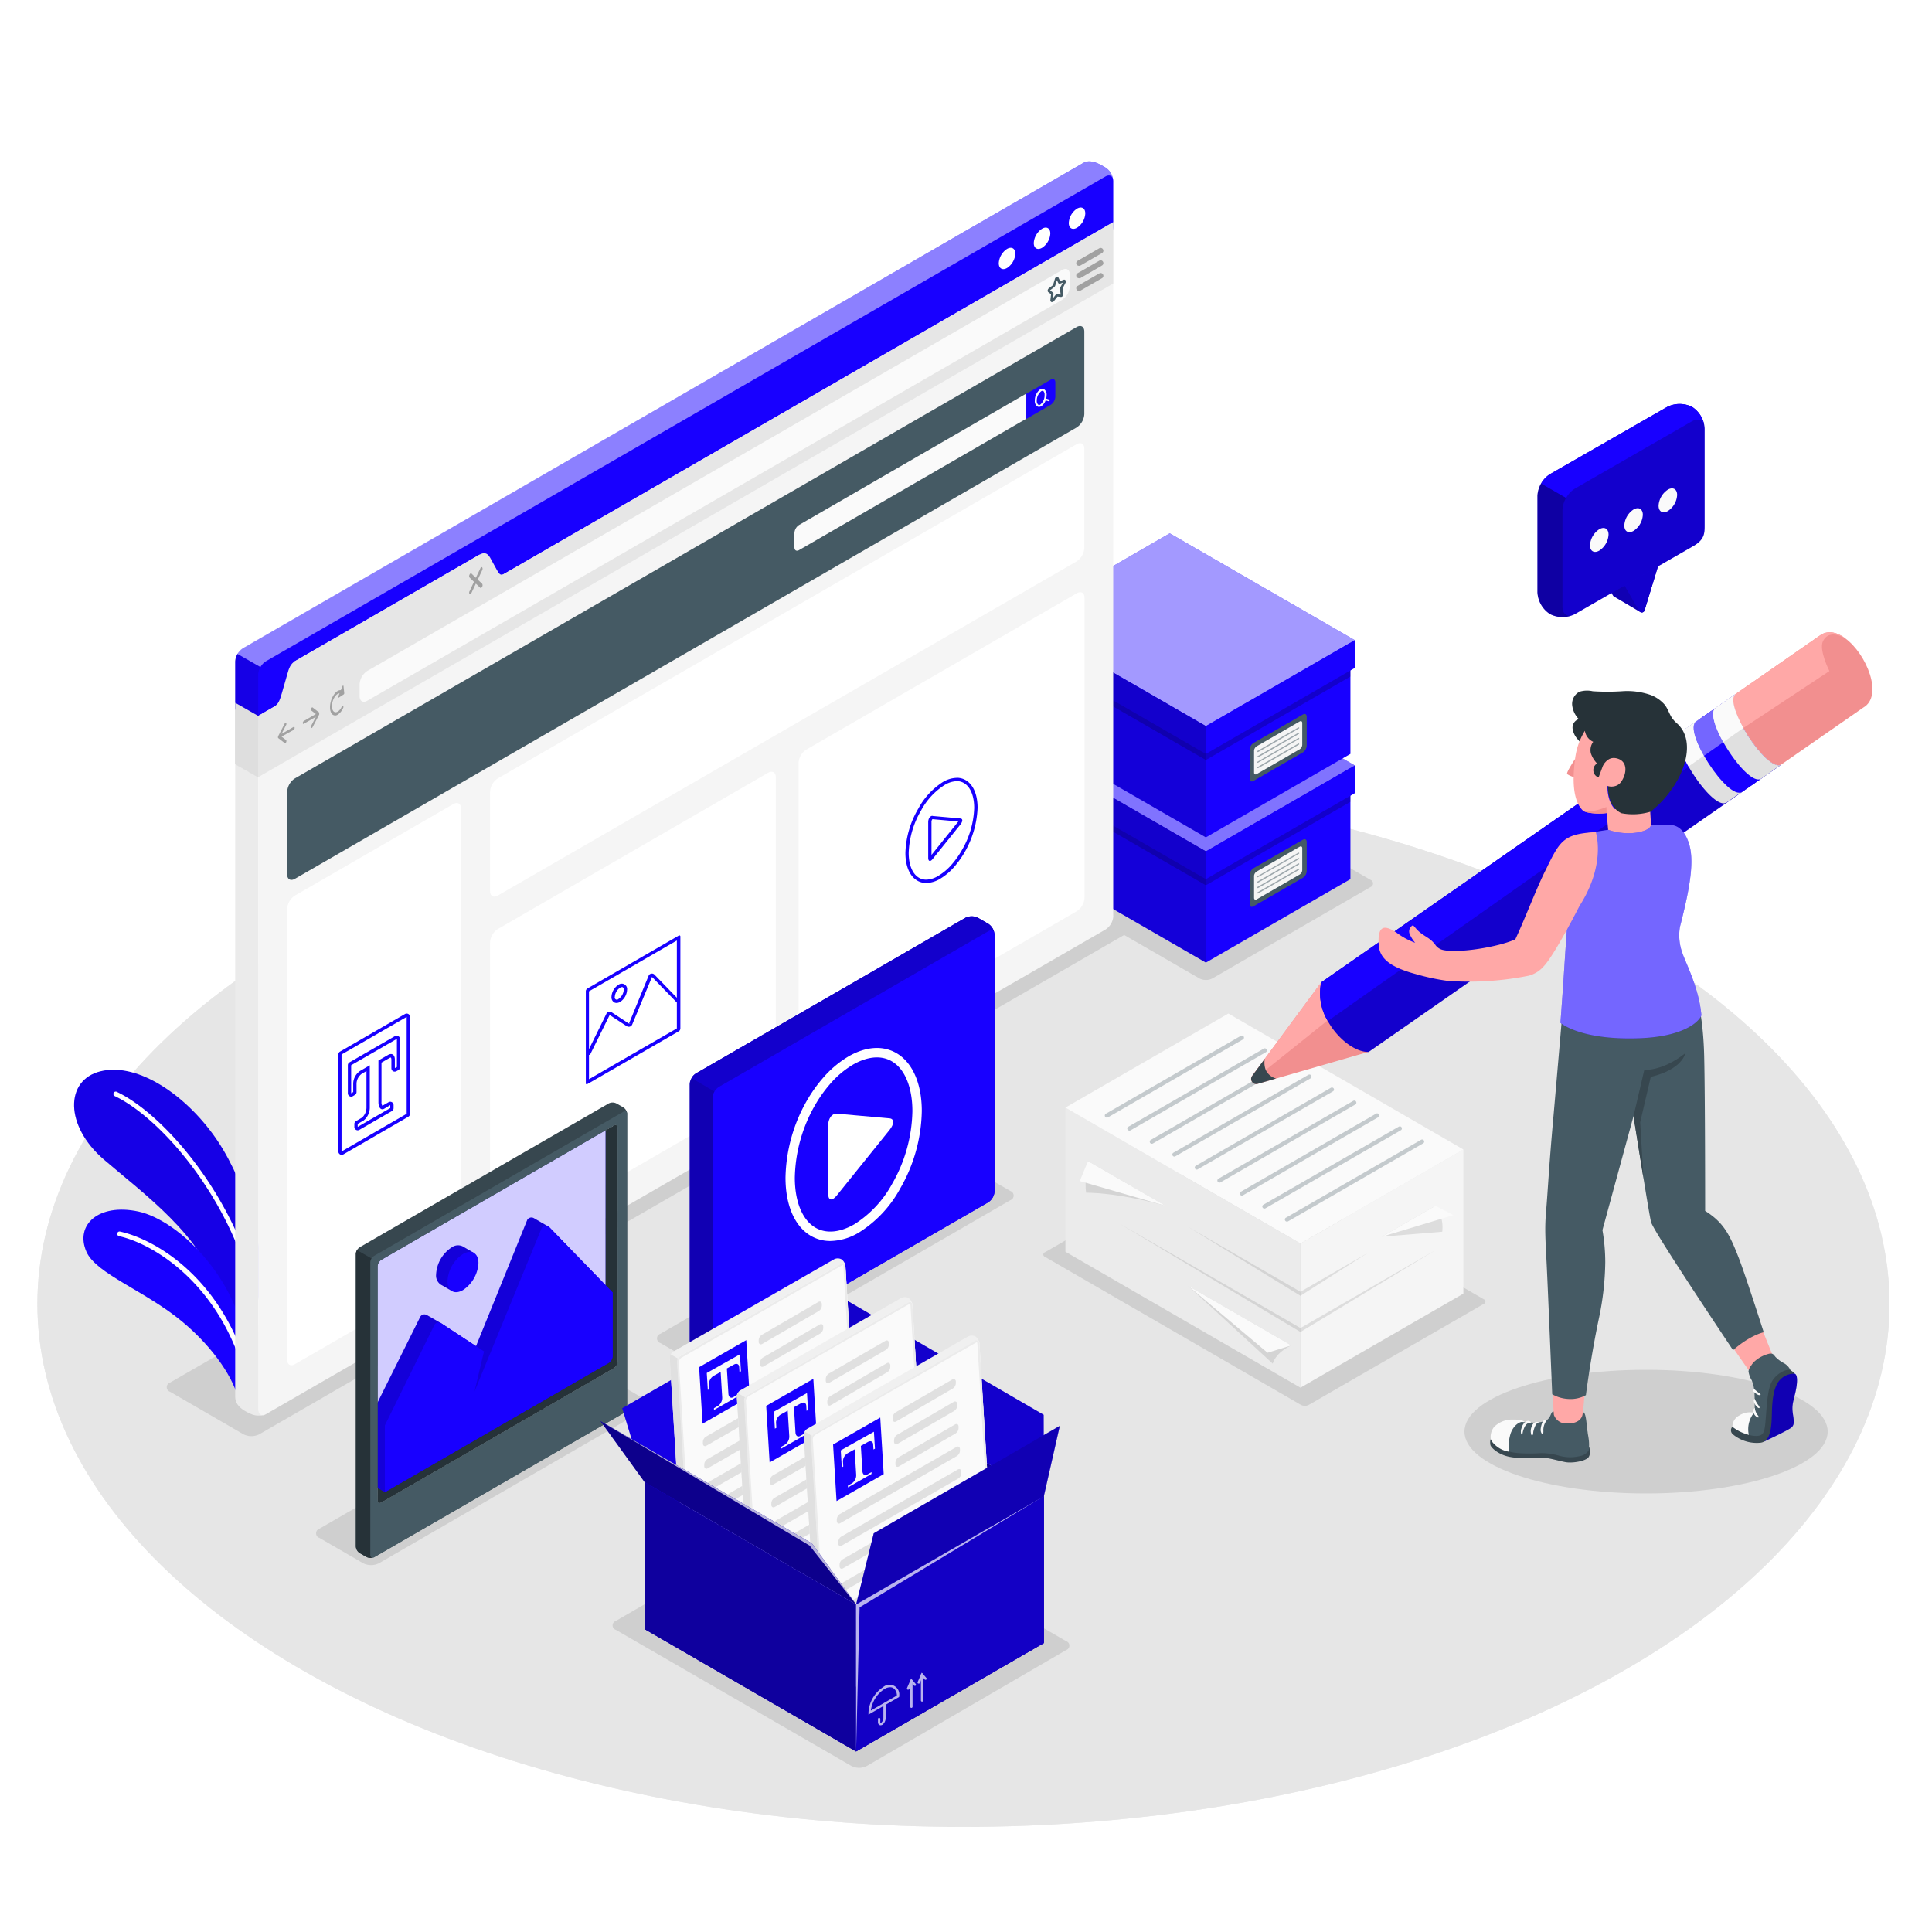 <svg class="animated" id="freepik_stories-content" xmlns="http://www.w3.org/2000/svg" viewBox="0 0 500 500" version="1.1" xmlns:xlink="http://www.w3.org/1999/xlink" xmlns:svgjs="http://svgjs.com/svgjs"><style>svg#freepik_stories-content:not(.animated) .animable {opacity: 0;}svg#freepik_stories-content.animated #freepik--Floor--inject-36 {animation: 1s 1 forwards cubic-bezier(.36,-0.01,.5,1.38) zoomOut;animation-delay: 0s;}svg#freepik_stories-content.animated #freepik--Shadows--inject-36 {animation: 1s 1 forwards cubic-bezier(.36,-0.01,.5,1.38) slideLeft;animation-delay: 0s;}svg#freepik_stories-content.animated #freepik--Plant--inject-36 {animation: 1s 1 forwards cubic-bezier(.36,-0.01,.5,1.38) fadeIn;animation-delay: 0s;}svg#freepik_stories-content.animated #freepik--Boxes--inject-36 {animation: 1s 1 forwards cubic-bezier(.36,-0.01,.5,1.38) fadeIn;animation-delay: 0s;}svg#freepik_stories-content.animated #freepik--Window--inject-36 {animation: 1s 1 forwards cubic-bezier(.36,-0.01,.5,1.38) zoomOut;animation-delay: 0s;}svg#freepik_stories-content.animated #freepik--Sheets--inject-36 {animation: 1s 1 forwards cubic-bezier(.36,-0.01,.5,1.38) fadeIn;animation-delay: 0s;}svg#freepik_stories-content.animated #freepik--Video--inject-36 {animation: 1s 1 forwards cubic-bezier(.36,-0.01,.5,1.38) zoomOut;animation-delay: 0s;}svg#freepik_stories-content.animated #freepik--Photo--inject-36 {animation: 1s 1 forwards cubic-bezier(.36,-0.01,.5,1.38) slideDown;animation-delay: 0s;}svg#freepik_stories-content.animated #freepik--box--inject-36 {animation: 1s 1 forwards cubic-bezier(.36,-0.01,.5,1.38) lightSpeedLeft;animation-delay: 0s;}svg#freepik_stories-content.animated #freepik--character--inject-36 {animation: 1s 1 forwards cubic-bezier(.36,-0.01,.5,1.38) zoomOut;animation-delay: 0s;}svg#freepik_stories-content.animated #freepik--speech-bubble--inject-36 {animation: 1s 1 forwards cubic-bezier(.36,-0.01,.5,1.38) zoomIn;animation-delay: 0s;}            @keyframes zoomOut {                0% {                    opacity: 0;                    transform: scale(1.5);                }                100% {                    opacity: 1;                    transform: scale(1);                }            }                    @keyframes slideLeft {                0% {                    opacity: 0;                    transform: translateX(-30px);                }                100% {                    opacity: 1;                    transform: translateX(0);                }            }                    @keyframes fadeIn {                0% {                    opacity: 0;                }                100% {                    opacity: 1;                }            }                    @keyframes slideDown {                0% {                    opacity: 0;                    transform: translateY(-30px);                }                100% {                    opacity: 1;                    transform: translateY(0);                }            }                    @keyframes lightSpeedLeft {              from {                transform: translate3d(-50%, 0, 0) skewX(20deg);                opacity: 0;              }              60% {                transform: skewX(-10deg);                opacity: 1;              }              80% {                transform: skewX(2deg);              }              to {                opacity: 1;                transform: translate3d(0, 0, 0);              }            }                    @keyframes zoomIn {                0% {                    opacity: 0;                    transform: scale(0.5);                }                100% {                    opacity: 1;                    transform: scale(1);                }            }        </style><g id="freepik--Floor--inject-36" class="animable" style="transform-origin: 249.34px 337.47px;"><g id="freepik--floor--inject-36" class="animable" style="transform-origin: 249.34px 337.47px;"><ellipse id="freepik--floor--inject-36" cx="249.34" cy="337.47" rx="239.66" ry="135.32" style="fill: rgb(230, 230, 230); transform-origin: 249.34px 337.47px;" class="animable"></ellipse><g id="freepik--floor--inject-36"><ellipse cx="249.34" cy="337.47" rx="239.66" ry="135.32" style="fill: rgb(230, 230, 230); opacity: 0.8; transform-origin: 249.34px 337.47px;" class="animable" id="elshwqvl024h"></ellipse></g></g></g><g id="freepik--Shadows--inject-36" class="animable" style="transform-origin: 258.074px 327.903px;"><path id="freepik--Shadow--inject-36" d="M270.44,324.08l45.29-26.14a2.25,2.25,0,0,1,2,0L384,336.25a.63.63,0,0,1,0,1.19l-45.28,26.14a2.25,2.25,0,0,1-2.05,0l-66.24-38.31A.63.63,0,0,1,270.44,324.08Z" style="fill: rgb(207, 207, 207); transform-origin: 327.217px 330.766px;" class="animable"></path><path id="freepik--shadow--inject-36" d="M63,371.19l-19-11a1.25,1.25,0,0,1,0-2.37L274.83,224.56a4.49,4.49,0,0,1,4.1,0l19,11a1.25,1.25,0,0,1,0,2.37L67.1,371.19A4.58,4.58,0,0,1,63,371.19Z" style="fill: rgb(207, 207, 207); transform-origin: 170.965px 297.87px;" class="animable"></path><path id="freepik--shadow--inject-36" d="M260.17,222.33l40.92-23.64a3.64,3.64,0,0,1,3.28,0l50.28,29a1,1,0,0,1,0,1.9l-40.92,23.64a3.66,3.66,0,0,1-3.29,0l-50.27-29A1,1,0,0,1,260.17,222.33Z" style="fill: rgb(207, 207, 207); transform-origin: 307.41px 225.96px;" class="animable"></path><path id="freepik--shadow--inject-36" d="M159.37,419.5,211,389.55a4.43,4.43,0,0,1,4,0l60.92,35.18a1.21,1.21,0,0,1,0,2.3l-51.58,30a4.43,4.43,0,0,1-4,0L159.37,421.8A1.21,1.21,0,0,1,159.37,419.5Z" style="fill: rgb(207, 207, 207); transform-origin: 217.645px 423.29px;" class="animable"></path><path id="freepik--shadow--inject-36" d="M94,404.57,82.65,398a1.25,1.25,0,0,1,0-2.37l69.08-39.88a4.55,4.55,0,0,1,4.1,0l11.31,6.53a1.25,1.25,0,0,1,0,2.37L98.06,404.57A4.58,4.58,0,0,1,94,404.57Z" style="fill: rgb(207, 207, 207); transform-origin: 124.895px 380.153px;" class="animable"></path><path id="freepik--shadow--inject-36" d="M182.18,354.09l-11.3-6.52a1.25,1.25,0,0,1,0-2.37l75.2-43.5a4.55,4.55,0,0,1,4.1,0l11.3,6.53a1.25,1.25,0,0,1,0,2.37l-75.19,43.49A4.51,4.51,0,0,1,182.18,354.09Z" style="fill: rgb(207, 207, 207); transform-origin: 216.18px 327.899px;" class="animable"></path><ellipse cx="426" cy="370.5" rx="47" ry="16" style="fill: rgb(207, 207, 207); transform-origin: 426px 370.5px;" id="el90rtslpqobp" class="animable"></ellipse></g><g id="freepik--Plant--inject-36" class="animable" style="transform-origin: 43.663px 319.465px;"><g id="freepik--Plants--inject-36" class="animable" style="transform-origin: 43.663px 319.465px;"><path d="M67.83,332.93c.73-8.3-3.76-26-11.42-37.53S35.9,274.81,26,277.25c-9.22,2.28-9.28,14.11.9,22.85s25.65,19.95,29.24,33.82l8.58,17.39Z" style="fill: #1800FF; transform-origin: 43.539px 314.08px;" id="elqz9pg15683n" class="animable"></path><g id="elhi8py1nnh7r"><path d="M67.83,332.93c.73-8.3-3.76-26-11.42-37.53S35.9,274.81,26,277.25c-9.22,2.28-9.28,14.11.9,22.85s25.65,19.95,29.24,33.82l8.58,17.39Z" style="opacity: 0.1; transform-origin: 43.539px 314.08px;" class="animable" id="el4dmhtijq683"></path></g><path d="M67.45,344.33a.6.6,0,0,1-.51-.53C63.88,315,43,290,29.73,283.68a.61.61,0,1,1,.52-1.1C43.76,289,65,314.43,68.15,343.67a.59.59,0,0,1-.54.66Z" style="fill: rgb(255, 255, 255); transform-origin: 48.747px 313.415px;" id="ela1p9tasz6mv" class="animable"></path><path d="M61.63,362.08c-.92-4.78-5.94-13-14.59-20.14-9.58-7.92-22.19-12.29-24.68-18-3-6.89,3.09-12.61,13.45-10.4s27.5,18.12,28.55,39.88Z" style="fill: #1800FF; transform-origin: 42.977px 337.569px;" id="el7wqleviihye" class="animable"></path><path d="M64.09,357.37a.61.61,0,0,1-.49-.45c-6.55-25-24.31-35.16-32.79-37a.62.62,0,0,1-.46-.73.59.59,0,0,1,.72-.46c9.38,2.06,27,12.37,33.71,37.9a.62.62,0,0,1-.44.75A.7.7,0,0,1,64.09,357.37Z" style="fill: rgb(255, 255, 255); transform-origin: 47.568px 338.05px;" id="el63maaercgm9" class="animable"></path></g></g><g id="freepik--Boxes--inject-36" class="animable" style="transform-origin: 307.405px 193.57px;"><g id="freepik--Box--inject-36" class="animable" style="transform-origin: 307.405px 209.775px;"><polygon points="312.08 249.12 312.08 220.32 349.49 198.73 349.49 227.52 312.08 249.12" style="fill: #1800FF; transform-origin: 330.785px 223.925px;" id="elz09kjth0tfp" class="animable"></polygon><polygon points="312.08 220.32 265.32 193.33 265.32 222.12 312.08 249.12 312.08 220.32" style="fill: #1800FF; transform-origin: 288.7px 221.225px;" id="el7savwkj1ccm" class="animable"></polygon><g id="elotmlxvbbz4"><polygon points="312.08 220.32 265.32 193.33 265.32 222.12 312.08 249.12 312.08 220.32" style="opacity: 0.15; transform-origin: 288.7px 221.225px;" class="animable" id="el8sclsvuz717"></polygon></g><polygon points="312.08 220.32 350.6 198.08 302.73 170.43 264.21 192.68 312.08 220.32" style="fill: #1800FF; transform-origin: 307.405px 195.375px;" id="eld5zjt7y29sv" class="animable"></polygon><g id="el2zobdwnrzsy"><polygon points="312.08 220.32 350.6 198.08 302.73 170.43 264.21 192.68 312.08 220.32" style="fill: rgb(255, 255, 255); opacity: 0.45; transform-origin: 307.405px 195.375px;" class="animable" id="el183spb24t8f"></polygon></g><polygon points="312.08 220.32 312.08 227.52 350.6 205.29 350.6 198.08 312.08 220.32" style="fill: #1800FF; transform-origin: 331.34px 212.8px;" id="el7xbhy409w84" class="animable"></polygon><g id="elwjmjr9yn1nr"><polygon points="312.08 227.52 349.49 205.93 349.49 207.51 312.08 229.11 312.08 227.52" style="opacity: 0.2; transform-origin: 330.785px 217.52px;" class="animable" id="elfqkm1m3zxtu"></polygon></g><polygon points="264.21 192.68 312.08 220.32 312.08 227.52 264.21 199.89 264.21 192.68" style="fill: #1800FF; transform-origin: 288.145px 210.1px;" id="elid1absx6l1g" class="animable"></polygon><g id="elllqxgbslnhm"><polygon points="264.21 192.68 312.08 220.32 312.08 227.52 264.21 199.89 264.21 192.68" style="opacity: 0.2; transform-origin: 288.145px 210.1px;" class="animable" id="elrcotvmjot5r"></polygon></g><g id="ellm1czcna0ie"><polygon points="312.08 227.52 265.32 200.53 265.32 202.11 312.08 229.11 312.08 227.52" style="opacity: 0.2; transform-origin: 288.7px 214.82px;" class="animable" id="elpb6rj6yayr9"></polygon></g><path d="M324.4,224.7l12.78-7.38c.55-.31,1-.06,1,.58v7.55a2.21,2.21,0,0,1-1,1.73l-12.78,7.38c-.55.32-1,.06-1-.58v-7.55A2.21,2.21,0,0,1,324.4,224.7Z" style="fill: rgb(69, 90, 100); transform-origin: 330.79px 225.942px;" id="elti9daspw6dk" class="animable"></path><path d="M325.22,225.56l11.14-6.43c.37-.22.66,0,.66.38v5.66a1.44,1.44,0,0,1-.66,1.15l-11.14,6.44c-.37.21-.67,0-.67-.39v-5.66A1.45,1.45,0,0,1,325.22,225.56Z" style="fill: rgb(245, 245, 245); transform-origin: 330.785px 225.943px;" id="elw3091hc3ds" class="animable"></path><g id="elgzd43x1wlku"><g style="opacity: 0.5; transform-origin: 330.805px 225.945px;" class="animable" id="elgvhwefqatfp"><path d="M325.53,227.05a.16.16,0,0,1-.14-.08.16.16,0,0,1,.06-.22L336,220.68a.16.16,0,0,1,.22.06.17.17,0,0,1-.06.22L325.61,227A.12.12,0,0,1,325.53,227.05Z" style="fill: rgb(69, 90, 100); transform-origin: 330.803px 223.854px;" id="elmt7v8wu53w" class="animable"></path><path d="M325.53,228.44a.14.14,0,0,1-.14-.08.16.16,0,0,1,.06-.22L336,222.07a.16.16,0,0,1,.22.06.16.16,0,0,1-.06.22l-10.52,6.07A.12.12,0,0,1,325.53,228.44Z" style="fill: rgb(69, 90, 100); transform-origin: 330.805px 225.247px;" id="eltoxhoyqlk3" class="animable"></path><path d="M325.53,229.84a.15.15,0,0,1-.14-.09.16.16,0,0,1,.06-.22L336,223.46a.17.17,0,0,1,.22.06.16.16,0,0,1-.06.22l-10.52,6.07A.13.13,0,0,1,325.53,229.84Z" style="fill: rgb(69, 90, 100); transform-origin: 330.805px 226.642px;" id="elby1vnd8f1kc" class="animable"></path><path d="M325.53,231.23a.15.15,0,0,1-.14-.09.16.16,0,0,1,.06-.22L336,224.85a.17.17,0,0,1,.22.06.16.16,0,0,1-.06.22l-10.52,6.07A.13.13,0,0,1,325.53,231.23Z" style="fill: rgb(69, 90, 100); transform-origin: 330.805px 228.032px;" id="elgfwqlmo6794" class="animable"></path></g></g></g><g id="freepik--box--inject-36" class="animable" style="transform-origin: 307.405px 177.365px;"><polygon points="312.08 216.71 312.08 187.91 349.49 166.31 349.49 195.11 312.08 216.71" style="fill: #1800FF; transform-origin: 330.785px 191.51px;" id="elsdixry40u89" class="animable"></polygon><polygon points="312.08 187.91 265.32 160.91 265.32 189.71 312.08 216.71 312.08 187.91" style="fill: #1800FF; transform-origin: 288.7px 188.81px;" id="ely8gwsp6v2l" class="animable"></polygon><g id="eld0oxs4krbqm"><polygon points="312.08 187.91 265.32 160.91 265.32 189.71 312.08 216.71 312.08 187.91" style="opacity: 0.15; transform-origin: 288.7px 188.81px;" class="animable" id="elsgvb3bqd1l"></polygon></g><polygon points="312.08 187.91 350.6 165.66 302.73 138.02 264.21 160.26 312.08 187.91" style="fill: #1800FF; transform-origin: 307.405px 162.965px;" id="eles9ekrcydmf" class="animable"></polygon><g id="elsl7wmztyhi"><polygon points="312.08 187.91 350.6 165.66 302.73 138.02 264.21 160.26 312.08 187.91" style="fill: rgb(255, 255, 255); opacity: 0.6; transform-origin: 307.405px 162.965px;" class="animable" id="eljv6a88vyo7b"></polygon></g><polygon points="312.08 187.91 312.08 195.11 350.6 172.87 350.6 165.66 312.08 187.91" style="fill: #1800FF; transform-origin: 331.34px 180.385px;" id="el3a2pqhkd34c" class="animable"></polygon><g id="el4sellwqqs1k"><polygon points="312.08 195.11 349.49 173.51 349.49 175.09 312.08 196.69 312.08 195.11" style="opacity: 0.2; transform-origin: 330.785px 185.1px;" class="animable" id="elew25lz9mujp"></polygon></g><polygon points="264.21 160.26 312.08 187.91 312.08 195.11 264.21 167.47 264.21 160.26" style="fill: #1800FF; transform-origin: 288.145px 177.685px;" id="elgyzeybc1azq" class="animable"></polygon><g id="elv4nn79t9spj"><polygon points="264.21 160.26 312.08 187.91 312.08 195.11 264.21 167.47 264.21 160.26" style="opacity: 0.2; transform-origin: 288.145px 177.685px;" class="animable" id="el4sf6sesto8e"></polygon></g><g id="el9mlgelh3hq7"><polygon points="312.08 195.11 265.32 168.11 265.32 169.69 312.08 196.69 312.08 195.11" style="opacity: 0.2; transform-origin: 288.7px 182.4px;" class="animable" id="elmg08g9vku1"></polygon></g><path d="M324.4,192.28l12.78-7.37c.55-.32,1-.06,1,.57V193a2.19,2.19,0,0,1-1,1.72l-12.78,7.38c-.55.32-1,.06-1-.57V194A2.23,2.23,0,0,1,324.4,192.28Z" style="fill: rgb(69, 90, 100); transform-origin: 330.79px 193.505px;" id="elh3n0vfvuk29" class="animable"></path><path d="M325.22,193.14l11.14-6.43c.37-.21.66,0,.66.38v5.67a1.46,1.46,0,0,1-.66,1.15l-11.14,6.43c-.37.21-.67,0-.67-.38v-5.67A1.47,1.47,0,0,1,325.22,193.14Z" style="fill: rgb(245, 245, 245); transform-origin: 330.785px 193.525px;" id="el24vkm2ewwwb" class="animable"></path><g id="el1hohd21nwoo"><g style="opacity: 0.5; transform-origin: 330.803px 193.526px;" class="animable" id="ely0wnxw8lv2"><path d="M325.53,194.64a.16.16,0,0,1-.14-.08.17.17,0,0,1,.06-.23L336,188.26a.17.17,0,0,1,.22.06.16.16,0,0,1-.06.22l-10.52,6.08Z" style="fill: rgb(69, 90, 100); transform-origin: 330.805px 191.441px;" id="el47sjp60xqsx" class="animable"></path><path d="M325.53,196a.16.16,0,0,1-.14-.08.15.15,0,0,1,.06-.22L336,189.65a.17.17,0,0,1,.22.06.16.16,0,0,1-.06.22L325.61,196Z" style="fill: rgb(69, 90, 100); transform-origin: 330.803px 192.816px;" id="elvcpcm6wgi0b" class="animable"></path><path d="M325.53,197.42a.16.16,0,0,1-.14-.08.15.15,0,0,1,.06-.22L336,191a.17.17,0,0,1,.22.06.16.16,0,0,1-.06.22l-10.52,6.08Z" style="fill: rgb(69, 90, 100); transform-origin: 330.803px 194.201px;" id="els98zr8rprh" class="animable"></path><path d="M325.53,198.81a.16.16,0,0,1-.14-.08.15.15,0,0,1,.06-.22L336,192.43a.18.18,0,0,1,.22.06.16.16,0,0,1-.06.22l-10.52,6.08Z" style="fill: rgb(69, 90, 100); transform-origin: 330.803px 195.612px;" id="elw7b3khlw7v" class="animable"></path></g></g></g></g><g id="freepik--Window--inject-36" class="animable" style="transform-origin: 174.468px 204.052px;"><g id="freepik--window--inject-36" class="animable" style="transform-origin: 174.468px 204.052px;"><path d="M64.94,187.87c-1-.6-4.07-3.36-4.07-4.64v-12a4.38,4.38,0,0,1,2-3.46L280.17,42.27c1.1-.63,2.5-1.08,6.07,1.18a4.43,4.43,0,0,1,1.87,3.39v12a4.41,4.41,0,0,1-2,3.46L68.81,187.8A4.26,4.26,0,0,1,64.94,187.87Z" style="fill: #1800FF; transform-origin: 174.49px 115.029px;" id="elacyj8szx1z7" class="animable"></path><g id="elzxyup09bnso"><path d="M288.09,46.51c-.14-1-1-1.41-2-.83L68.81,171.14a4.22,4.22,0,0,0-1.41,1.49l-6-3.42a4.13,4.13,0,0,1,1.42-1.48L280.17,42.28c1.1-.64,2.63-1,6.06,1.17A4.42,4.42,0,0,1,288.09,46.51Z" style="fill: rgb(255, 255, 255); opacity: 0.5; transform-origin: 174.745px 107.209px;" class="animable" id="el0otgczfc51ba"></path></g><path d="M68.43,366.18l-.08,0a.84.84,0,0,1-.2.08l-.14,0a1.28,1.28,0,0,1-.28.07.58.58,0,0,1-.18,0l-.31,0a4.59,4.59,0,0,1-2.3-.4c-3.75-1.6-4.07-3.36-4.07-4.63V197.71l6,3.42V364.85c0,.9.45,1.43,1.1,1.43a.8.8,0,0,0,.27,0h0Z" style="fill: rgb(235, 235, 235); transform-origin: 64.65px 282.028px;" id="el2oegn4bkvec" class="animable"></path><g id="elpxvlxxcep3c"><path d="M67.4,172.63a4.07,4.07,0,0,0-.58,2v26.53l-6-3.42V171.19a1.93,1.93,0,0,1,0-.24c0-.17.05-.33.08-.5a5.46,5.46,0,0,1,.5-1.24Z" style="opacity: 0.1; transform-origin: 64.108px 185.185px;" class="animable" id="eldli6n20ge4"></path></g><path d="M288.12,237.09a4.42,4.42,0,0,1-2,3.46L68.81,366c-1.1.64-2,.12-2-1.15V185.28l5.5-3.17c1.1-.64,2.89-10.34,4-11L124,143.6c1.11-.64,3.71,6.52,4.81,5.88l159.29-92V237.09Z" style="fill: rgb(245, 245, 245); transform-origin: 177.465px 211.877px;" id="elilhu99w887f" class="animable"></path><path d="M76.32,231.77l41-23.68c1.1-.63,2-.12,2,1.16V325.91a4.44,4.44,0,0,1-2,3.46l-41,23.68c-1.11.64-2,.12-2-1.16V235.24A4.41,4.41,0,0,1,76.32,231.77Z" style="fill: rgb(255, 255, 255); transform-origin: 96.82px 280.572px;" id="elozub8h8nat" class="animable"></path><path d="M128.83,240.44,198.78,200c1.1-.63,2-.12,2,1.16V278.8a4.44,4.44,0,0,1-2,3.47l-69.95,40.46c-1.1.64-2,.12-2-1.15V243.9A4.38,4.38,0,0,1,128.83,240.44Z" style="fill: rgb(255, 255, 255); transform-origin: 163.805px 261.367px;" id="elswom6vc4d2i" class="animable"></path><path d="M208.67,194l70-40.46c1.1-.64,2-.13,2,1.15v77.68a4.44,4.44,0,0,1-2,3.46l-70,40.46c-1.1.64-2,.12-2-1.15V197.44A4.38,4.38,0,0,1,208.67,194Z" style="fill: rgb(255, 255, 255); transform-origin: 243.67px 214.914px;" id="el5q48jy8wozg" class="animable"></path><path d="M76.32,201.45l202.3-116.8c1.1-.64,2-.12,2,1.16v21.37a4.44,4.44,0,0,1-2,3.46L76.32,227.44c-1.11.64-2,.12-2-1.15V204.92A4.41,4.41,0,0,1,76.32,201.45Z" style="fill: rgb(69, 90, 100); transform-origin: 177.47px 156.045px;" id="el1tfc7ub6ylq" class="animable"></path><path d="M205.6,137.94v3.73c0,.76.54,1.07,1.2.69l58.81-34v-6.5l-58.81,34A2.65,2.65,0,0,0,205.6,137.94Z" style="fill: rgb(250, 250, 250); transform-origin: 235.605px 122.191px;" id="elg70evf2zubf" class="animable"></path><path d="M271.92,98.27c.66-.38,1.2-.07,1.2.69v3.73a2.68,2.68,0,0,1-1.2,2.08l-6.31,3.64v-6.5Z" style="fill: #1800FF; transform-origin: 269.365px 103.259px;" id="el1b89q9nftcr" class="animable"></path><path d="M271.45,103.38l-.7-.22a4,4,0,0,0,.11-.91,1.65,1.65,0,0,0-.64-1.5,1,1,0,0,0-1,0,3.6,3.6,0,0,0-1.41,2.93,1.65,1.65,0,0,0,.64,1.5.89.89,0,0,0,.45.12,1.23,1.23,0,0,0,.58-.17,3,3,0,0,0,1.13-1.52l.71.22h.07a.25.25,0,0,0,.25-.18A.25.25,0,0,0,271.45,103.38Zm-2.25,1.35a.51.51,0,0,1-.51,0,1.24,1.24,0,0,1-.38-1,3.15,3.15,0,0,1,1.15-2.48.7.7,0,0,1,.31-.1.41.41,0,0,1,.19,0,1.24,1.24,0,0,1,.38,1A3.14,3.14,0,0,1,269.2,104.73Z" style="fill: rgb(250, 250, 250); transform-origin: 269.72px 102.958px;" id="el22akadcrjja" class="animable"></path><path d="M126.83,204.92v25.7c0,1.27.89,1.79,2,1.15l149.79-86.48a4.44,4.44,0,0,0,2-3.46v-25.7c0-1.28-.9-1.79-2-1.16L128.83,201.45A4.41,4.41,0,0,0,126.83,204.92Z" style="fill: rgb(255, 255, 255); transform-origin: 203.725px 173.372px;" id="eln6l69o7iq8" class="animable"></path><path d="M288.11,57.52V73.37L66.82,201.13V185.28l4.11-2.38c1.09-.64,1.46-1.6,2-3.46l1.39-4.84c.44-1.68.9-2.83,2-3.46L124,143.6c1.11-.64,2-.71,2.82.68l1.71,3.11c.63,1.08.94,1.72,2,1.08Z" style="fill: rgb(230, 230, 230); transform-origin: 177.465px 129.325px;" id="el73ddehlrlag" class="animable"></path><path d="M278.73,54c1.19-.68,2.14-.13,2.14,1.24a4.7,4.7,0,0,1-2.14,3.7c-1.18.68-2.13.13-2.13-1.23A4.73,4.73,0,0,1,278.73,54Z" style="fill: rgb(255, 255, 255); transform-origin: 278.735px 56.47px;" id="elyx5y4ckhbza" class="animable"></path><path d="M269.68,59.2c1.18-.69,2.14-.13,2.14,1.23a4.73,4.73,0,0,1-2.14,3.7c-1.18.69-2.14.13-2.14-1.23A4.73,4.73,0,0,1,269.68,59.2Z" style="fill: rgb(255, 255, 255); transform-origin: 269.68px 61.665px;" id="elyzf5rrozt4h" class="animable"></path><path d="M260.62,64.42c1.18-.68,2.14-.13,2.14,1.23a4.75,4.75,0,0,1-2.14,3.71c-1.18.68-2.14.13-2.14-1.24A4.73,4.73,0,0,1,260.62,64.42Z" style="fill: rgb(255, 255, 255); transform-origin: 260.62px 66.89px;" id="eloa9jh0cs0is" class="animable"></path><path d="M93.07,180.19v-3.1a4.41,4.41,0,0,1,2-3.46L274.86,69.88c1.1-.64,2-.12,2,1.16v3.09a4.44,4.44,0,0,1-2,3.47L95.07,181.34C94,182,93.07,181.47,93.07,180.19Z" style="fill: rgb(250, 250, 250); transform-origin: 184.965px 125.615px;" id="el0ybmfo5tqq4a" class="animable"></path><path d="M272.27,78.17a.41.41,0,0,1-.16,0,.51.51,0,0,1-.27-.55l.18-1.48-.69-.5a.48.48,0,0,1-.2-.4.83.83,0,0,1,.3-.63l1.06-.81a.31.31,0,0,0,.05-.09l.47-1.55a.66.66,0,0,1,.53-.5.41.41,0,0,1,.42.25l.39.84.9-.34a.41.41,0,0,1,.48.11.66.66,0,0,1,0,.73L275,74.65a.2.2,0,0,0,0,.09l.18,1.3a.84.84,0,0,1-.23.65.5.5,0,0,1-.42.16l-.86-.1-.93,1.19A.55.55,0,0,1,272.27,78.17Zm-.51-3,.7.5a.51.51,0,0,1,.18.5l-.12,1,.63-.8a.53.53,0,0,1,.47-.22l.87.1a.19.19,0,0,0,0-.09l-.18-1.3a.79.79,0,0,1,.09-.47l.67-1.26-.69.27a.42.42,0,0,1-.54-.22l-.32-.66-.42,1.37a.76.76,0,0,1-.26.4l-1.06.82A.16.16,0,0,0,271.76,75.16Zm1.79,1.58Zm1-.51Zm-2.48-.06Zm-.4-1.06Zm1.7-3Z" style="fill: rgb(69, 90, 100); transform-origin: 273.485px 74.918px;" id="el3nxbdkn6ip8" class="animable"></path><g id="el58hb5icto0m"><g style="opacity: 0.3; transform-origin: 178.748px 128.253px;" class="animable" id="eldhool4v84wg"><path d="M76,188.12l-3.14,1.81,1.19-2.3a.58.58,0,0,0,0-.57c-.09-.11-.25,0-.36.17L72,190.51h0a.61.61,0,0,0-.05.12s0,0,0,0a.51.51,0,0,0,0,.17.29.29,0,0,0,0,.14s0,0,0,0a.18.18,0,0,0,.05.07h0l1.7,1.31a.14.14,0,0,0,.17,0,.48.48,0,0,0,.19-.24c.09-.21.08-.45,0-.53l-1.19-.92L76,188.89a.66.66,0,0,0,.25-.53C76.24,188.14,76.13,188,76,188.12Z" id="el1a2lscqydq1" class="animable" style="transform-origin: 74.096px 189.682px;"></path><path d="M78.61,186.6l3.14-1.81-1.2-.92a.48.48,0,0,1,0-.53c.09-.22.25-.33.35-.25l1.71,1.31h0l0,.07s0,0,0,0a.61.61,0,0,1,0,.15.88.88,0,0,1,0,.16s0,0,0,0,0,.09,0,.13h0l-1.71,3.27a.39.39,0,0,1-.16.19.13.13,0,0,1-.19,0,.56.56,0,0,1,0-.56l1.2-2.3-3.14,1.81c-.14.08-.25,0-.25-.24A.67.67,0,0,1,78.61,186.6Z" id="elmxdweh785f8" class="animable" style="transform-origin: 80.487px 185.738px;"></path><path d="M88.9,177.56c0-.19-.18-.16-.26,0l-.43,1.06c-.74-.08-1.62.63-2.22,1.9-.78,1.65-.78,3.59,0,4.34a1.11,1.11,0,0,0,1.41.09,3.82,3.82,0,0,0,1.4-1.71.53.53,0,0,0,0-.55c-.09-.1-.25,0-.35.2-.58,1.23-1.53,1.78-2.11,1.22s-.58-2,0-3.24c.42-.88,1-1.4,1.53-1.43l-.33.79c-.08.21,0,.4.13.32l1.28-.84a.39.39,0,0,0,.14-.35Z" id="elodupl6thk" class="animable" style="transform-origin: 87.249px 181.295px;"></path><path d="M123.64,150l1.15-2.42a.77.77,0,0,0,0-.76c-.14-.13-.36,0-.49.29l-1.15,2.42-1.14-1.1c-.14-.13-.36,0-.49.28a.71.71,0,0,0,0,.75l1.14,1.11L121.52,153a.71.71,0,0,0,0,.75.18.18,0,0,0,.24,0,.77.77,0,0,0,.25-.3l1.14-2.42,1.15,1.1a.19.19,0,0,0,.24,0,.65.65,0,0,0,.25-.3.76.76,0,0,0,0-.75Z" id="el01k8hsrzj3jx" class="animable" style="transform-origin: 123.152px 150.283px;"></path><path d="M279.22,68.79a.67.67,0,0,1-.6-.35.69.69,0,0,1,.25-.94l5.63-3.25a.69.69,0,0,1,.94.25.7.7,0,0,1-.25,1l-5.63,3.25A.72.72,0,0,1,279.22,68.79Z" id="elwkhxby4u22j" class="animable" style="transform-origin: 282.042px 66.477px;"></path><path d="M279.22,72a.67.67,0,0,1-.6-.35.69.69,0,0,1,.25-.94l5.63-3.25a.69.69,0,0,1,.94.25.7.7,0,0,1-.25,1L279.56,72A.72.72,0,0,1,279.22,72Z" id="el8ub1g42vllk" class="animable" style="transform-origin: 282.042px 69.694px;"></path><path d="M279.22,75.29a.67.67,0,0,1-.6-.35.69.69,0,0,1,.25-.94l5.63-3.25a.69.69,0,0,1,.94.25.7.7,0,0,1-.25,1l-5.63,3.25A.72.72,0,0,1,279.22,75.29Z" id="ela8xddurjjrp" class="animable" style="transform-origin: 282.042px 72.977px;"></path></g></g><polygon points="66.82 185.28 66.82 201.13 60.86 197.71 60.86 181.88 66.82 185.28" style="fill: rgb(224, 224, 224); transform-origin: 63.84px 191.505px;" id="elue5xphh7m4a" class="animable"></polygon><g id="eljgbjhz5g2lf"><polygon points="66.82 185.28 66.82 201.13 60.86 197.71 60.86 181.88 66.82 185.28" style="fill: rgb(207, 207, 207); opacity: 0.15; transform-origin: 63.84px 191.505px;" class="animable" id="elo000g8gbo39"></polygon></g><path d="M105.25,263.17v25.07L88.39,298V272.9l16.86-9.73m0-.86a.92.92,0,0,0-.43.11L88,272.15a.89.89,0,0,0-.43.75V298a.87.87,0,0,0,.86.87.88.88,0,0,0,.44-.12L105.68,289a.86.86,0,0,0,.43-.75V263.17a.86.86,0,0,0-.43-.75.92.92,0,0,0-.43-.11Z" style="fill: #1800FF; transform-origin: 96.84px 280.59px;" id="eluaxykekd0z" class="animable"></path><path d="M102.72,268.87v7.26l-.53.29V274.2c0-.9-.42-1.42-1-1.42a1.47,1.47,0,0,0-.75.23l-2.5,1.44v10.79c0,1.13.44,1.84,1,1.84a1,1,0,0,0,.52-.16L101,286v.77l-8.43,4.86v-.77l1.56-.9a4.34,4.34,0,0,0,1.57-3.49V275.7l-2.49,1.44a4.09,4.09,0,0,0-1.8,3.26v2.22l-.53.32v-7.26l11.8-6.81m0-.87a.82.82,0,0,0-.43.12l-11.8,6.81a.86.86,0,0,0-.43.75v7.26a.86.86,0,0,0,.44.75.81.81,0,0,0,.42.12.9.9,0,0,0,.45-.13l.53-.32a.86.86,0,0,0,.41-.74V280.4a3.28,3.28,0,0,1,1.37-2.52l1.2-.69v9.3a3.57,3.57,0,0,1-1.14,2.74l-1.56.91a.84.84,0,0,0-.43.74v.77a.85.85,0,0,0,.43.75.83.83,0,0,0,.86,0l8.43-4.86a.89.89,0,0,0,.43-.75V286a.87.87,0,0,0-.86-.87.88.88,0,0,0-.44.12l-1.56.9-.06,0a1.61,1.61,0,0,1-.21-1V275l2.06-1.19a.67.67,0,0,1,.32-.12c.1,0,.18.26.18.56v2.22a.86.86,0,0,0,.43.75.82.82,0,0,0,.43.12.88.88,0,0,0,.42-.11l.53-.29a.89.89,0,0,0,.44-.76v-7.26a.85.85,0,0,0-.43-.75.82.82,0,0,0-.43-.12Z" style="fill: #1800FF; transform-origin: 96.78px 280.26px;" id="elqy55v2ndd0m" class="animable"></path><path d="M152.36,273a.49.49,0,0,1-.19,0,.42.42,0,0,1-.19-.57l5-10.16a1,1,0,0,1,.68-.45,1,1,0,0,1,.74.22l4.26,2.8.56.11-.4-.16,5.07-12.34a.93.93,0,0,1,1.46-.24l6.32,6.52a.43.43,0,0,1-.62.6l-6.31-6.5-5.12,12.29a1,1,0,0,1-.61.56,1,1,0,0,1-.82-.12l-4.41-2.88-5,10.13A.43.43,0,0,1,152.36,273Z" style="fill: #1800FF; transform-origin: 163.862px 262.483px;" id="elprnir2sw6pq" class="animable"></path><path d="M176.07,242.9h0m-.9.51v22.74l-22.74,13.14V256.55h0l22.73-13.14m.65-1.32a.32.32,0,0,0-.18.06l-.86.5L152,255.83a.76.76,0,0,0-.27.29.74.74,0,0,0-.12.39v23.82c0,.18.09.28.22.28a.41.41,0,0,0,.17-.05l23.68-13.68a.88.88,0,0,0,.4-.69V242.38c0-.18-.09-.29-.22-.29Z" style="fill: #1800FF; transform-origin: 163.845px 261.35px;" id="el4fa61o2muhr" class="animable"></path><path d="M159.56,259.56a1.23,1.23,0,0,1-.63-.16,1.54,1.54,0,0,1-.68-1.41,3.92,3.92,0,0,1,1.8-3.12,1.39,1.39,0,0,1,2.24,1.29,4,4,0,0,1-1.8,3.13A1.92,1.92,0,0,1,159.56,259.56Zm1.42-4.11a1.08,1.08,0,0,0-.49.16,3.08,3.08,0,0,0-1.38,2.38.56.56,0,0,0,.94.55,3.08,3.08,0,0,0,1.38-2.38.73.73,0,0,0-.25-.66A.46.46,0,0,0,161,255.45Z" style="fill: #1800FF; transform-origin: 160.275px 257.064px;" id="ely4t5nnzun8" class="animable"></path><path d="M247.58,202.15h0c2.75,0,4.54,2.72,4.54,6.94a23,23,0,0,1-3.23,11,22.12,22.12,0,0,1-2.47,3.51,14.12,14.12,0,0,1-3.57,3.06,6.31,6.31,0,0,1-3.14,1c-2.75,0-4.54-2.72-4.54-6.93a23.08,23.08,0,0,1,3.22-11,17.82,17.82,0,0,1,6.05-6.56,6.33,6.33,0,0,1,3.14-1m0-.86a7.25,7.25,0,0,0-3.57,1.08,18.66,18.66,0,0,0-6.35,6.88,23.9,23.9,0,0,0-3.34,11.45c0,4.88,2.23,7.8,5.4,7.8a7.19,7.19,0,0,0,3.57-1.08,15.13,15.13,0,0,0,3.79-3.24A25,25,0,0,0,253,209.09c0-4.88-2.23-7.8-5.41-7.8Z" style="fill: #1800FF; transform-origin: 243.66px 214.905px;" id="el5d5lasprmwe" class="animable"></path><path d="M241.32,212h0m0,0,6.69.6-.15.2-6.79,8.45v-8.47a1.07,1.07,0,0,1,.25-.78m0-.86c-.61,0-1.1.71-1.1,1.64V222c0,.54.17.81.43.81s.46-.17.74-.52l7.17-8.91c.64-.81.64-1.5,0-1.56l-7.17-.64Z" style="fill: #1800FF; transform-origin: 244.63px 216.975px;" id="elycecay5p6k" class="animable"></path></g></g><g id="freepik--Sheets--inject-36" class="animable" style="transform-origin: 327.225px 310.715px;"><g id="freepik--sheets--inject-36" class="animable" style="transform-origin: 327.225px 310.715px;"><g id="freepik--Character--inject-36" class="animable" style="transform-origin: 327.225px 310.715px;"><polygon points="275.73 323.95 336.56 359.13 336.56 321.83 275.73 286.64 275.73 323.95" style="fill: rgb(235, 235, 235); transform-origin: 306.145px 322.885px;" id="elde48mvmkji" class="animable"></polygon><polygon points="378.72 334.79 336.56 359.13 336.56 321.83 378.72 297.48 378.72 334.79" style="fill: rgb(245, 245, 245); transform-origin: 357.64px 328.305px;" id="elu3rfv3f9n7m" class="animable"></polygon><polygon points="275.73 286.64 317.9 262.3 378.72 297.48 336.56 321.83 275.73 286.64" style="fill: rgb(250, 250, 250); transform-origin: 327.225px 292.065px;" id="elpyleynnzp5" class="animable"></polygon></g><g id="el0tztxfuwjyep"><polygon points="307.43 317.49 336.56 334.31 354.03 324.22 336.56 335.35 307.43 317.49" style="opacity: 0.1; transform-origin: 330.73px 326.42px;" class="animable" id="elqono2rt48os"></polygon></g><g id="elxphfg5r9e6"><polygon points="289.95 316.8 336.56 343.7 371.51 323.53 336.56 344.72 289.95 316.8" style="opacity: 0.1; transform-origin: 330.73px 330.76px;" class="animable" id="ell17j4wy01be"></polygon></g><g id="elzyq8cwy1qw"><path d="M281.58,300.49s-1,5.44-.48,8.19c0,0,7.63-.19,20.5,3.37Z" style="opacity: 0.1; transform-origin: 291.275px 306.27px;" class="animable" id="elccwmfjlatsf"></path></g><polygon points="281.58 300.49 301.6 312.05 279.45 305.65 281.58 300.49" style="fill: rgb(250, 250, 250); transform-origin: 290.525px 306.27px;" id="el4mqld4wmmpk" class="animable"></polygon><g id="elmnxbrdseoyd"><path d="M307.43,332.73l21.95,20.18s.61-2.77,4.82-4.72Z" style="opacity: 0.1; transform-origin: 320.815px 342.82px;" class="animable" id="eltuzqkbutor"></path></g><polygon points="307.43 332.73 328.04 350.09 334.2 348.19 307.43 332.73" style="fill: rgb(250, 250, 250); transform-origin: 320.815px 341.41px;" id="elt2wwkd4u2g" class="animable"></polygon><g id="elwr4p2nvq4gn"><path d="M371.7,312.32l-.19-.27-13.87,8,15.61-1.28A9.47,9.47,0,0,0,371.7,312.32Z" style="opacity: 0.1; transform-origin: 365.48px 316.05px;" class="animable" id="elk83d31kgyq9"></path></g><polygon points="357.64 320.05 371.51 312.05 376.13 314.48 357.64 320.05" style="fill: rgb(250, 250, 250); transform-origin: 366.885px 316.05px;" id="el48w14kqr2h4" class="animable"></polygon><g id="elfliehuhq9pj"><g style="opacity: 0.3; transform-origin: 327.252px 292.071px;" class="animable" id="elkra3h6oyge"><path d="M286.45,289.24a.54.54,0,0,1-.27-1l34.95-20.18a.55.55,0,0,1,.74.2.54.54,0,0,1-.2.74l-34.95,20.18A.68.68,0,0,1,286.45,289.24Z" style="fill: rgb(69, 90, 100); transform-origin: 303.933px 278.615px;" id="elvna2mqip5qa" class="animable"></path><path d="M292.27,292.6a.54.54,0,0,1-.27-1l35-20.18a.54.54,0,1,1,.53.93l-34.95,20.18A.52.52,0,0,1,292.27,292.6Z" style="fill: rgb(69, 90, 100); transform-origin: 309.805px 281.956px;" id="elbtzv28wfonh" class="animable"></path><path d="M298.1,296a.54.54,0,0,1-.47-.26.55.55,0,0,1,.2-.74l34.95-20.18a.54.54,0,0,1,.74.2.53.53,0,0,1-.2.73l-34.95,20.18A.54.54,0,0,1,298.1,296Z" style="fill: rgb(69, 90, 100); transform-origin: 315.576px 285.374px;" id="elx751n1gl4nf" class="animable"></path><path d="M303.93,299.33a.54.54,0,0,1-.27-1l34.95-20.18a.54.54,0,0,1,.73.2.55.55,0,0,1-.19.74l-35,20.18A.48.48,0,0,1,303.93,299.33Z" style="fill: rgb(69, 90, 100); transform-origin: 321.407px 288.706px;" id="eldawe79fp0l" class="animable"></path><path d="M309.75,302.69a.55.55,0,0,1-.47-.27.54.54,0,0,1,.2-.73l34.95-20.18a.54.54,0,0,1,.74.2.53.53,0,0,1-.2.73l-35,20.18A.52.52,0,0,1,309.75,302.69Z" style="fill: rgb(69, 90, 100); transform-origin: 327.227px 292.064px;" id="elhz70zfbkzch" class="animable"></path><path d="M315.58,306.06a.54.54,0,0,1-.27-1l34.95-20.18a.54.54,0,0,1,.54.93L315.85,306A.56.56,0,0,1,315.58,306.06Z" style="fill: rgb(69, 90, 100); transform-origin: 333.04px 295.445px;" id="eludwssn9yfpo" class="animable"></path><path d="M321.4,309.42a.57.57,0,0,1-.47-.27.54.54,0,0,1,.2-.73l34.95-20.18a.54.54,0,1,1,.54.93l-34.95,20.18A.52.52,0,0,1,321.4,309.42Z" style="fill: rgb(69, 90, 100); transform-origin: 338.897px 298.78px;" id="elb0z7uun8qaq" class="animable"></path><path d="M327.23,312.78a.53.53,0,0,1-.47-.27.53.53,0,0,1,.2-.73l35-20.18a.54.54,0,1,1,.54.93L327.5,312.71A.54.54,0,0,1,327.23,312.78Z" style="fill: rgb(69, 90, 100); transform-origin: 344.75px 302.14px;" id="elps98hgd13f" class="animable"></path><path d="M333.05,316.15a.54.54,0,0,1-.27-1l35-20.18a.54.54,0,0,1,.73.2.53.53,0,0,1-.2.73l-34.95,20.18A.53.53,0,0,1,333.05,316.15Z" style="fill: rgb(69, 90, 100); transform-origin: 350.552px 305.527px;" id="elq98fq8cav6n" class="animable"></path></g></g></g></g><g id="freepik--Video--inject-36" class="animable" style="transform-origin: 217.93px 294.45px;"><g id="freepik--video--inject-36" class="animable" style="transform-origin: 217.93px 294.45px;"><path d="M249.81,237.55l-69.7,40.25a3.6,3.6,0,0,0-1.63,2.82V347a3.62,3.62,0,0,0,1.63,2.83l2.68,1.54a3.6,3.6,0,0,0,3.26,0l69.7-40.25a3.61,3.61,0,0,0,1.63-2.82V241.92a3.62,3.62,0,0,0-1.63-2.83l-2.68-1.54A3.6,3.6,0,0,0,249.81,237.55Z" style="fill: #1800FF; transform-origin: 217.93px 294.46px;" id="ellcdnhcwl88d" class="animable"></path><g id="el0rkzr0ewde9n"><path d="M249.81,237.55l-69.7,40.25a3.6,3.6,0,0,0-1.63,2.82V347a3.62,3.62,0,0,0,1.63,2.83l2.68,1.54a3.6,3.6,0,0,0,3.26,0l69.7-40.25a3.61,3.61,0,0,0,1.63-2.82V241.92a3.62,3.62,0,0,0-1.63-2.83l-2.68-1.54A3.6,3.6,0,0,0,249.81,237.55Z" style="opacity: 0.3; transform-origin: 217.93px 294.46px;" class="animable" id="elgskpt48re5"></path></g><path d="M257.32,241.43c-.21-.68-.83-.89-1.57-.45l-69.7,40.25a3.23,3.23,0,0,0-1.15,1.22L179,279a3.16,3.16,0,0,1,1.15-1.22l69.71-40.25a3.6,3.6,0,0,1,3.26,0l2.67,1.55A3.61,3.61,0,0,1,257.32,241.43Z" style="fill: #1800FF; transform-origin: 218.16px 259.795px;" id="elhtmoo8qj6t9" class="animable"></path><g id="el7ig6zhdx6yr"><path d="M257.32,241.43c-.21-.68-.83-.89-1.57-.45l-69.7,40.25a3.23,3.23,0,0,0-1.15,1.22L179,279a3.16,3.16,0,0,1,1.15-1.22l69.71-40.25a3.6,3.6,0,0,1,3.26,0l2.67,1.55A3.61,3.61,0,0,1,257.32,241.43Z" style="opacity: 0.2; transform-origin: 218.16px 259.795px;" class="animable" id="el95rs5zgzcqk"></path></g><path d="M255.75,241l-69.7,40.26a3.6,3.6,0,0,0-1.63,2.82v66.41c0,1,.73,1.46,1.63.94l69.7-40.25a3.61,3.61,0,0,0,1.63-2.82V241.92C257.38,240.88,256.65,240.45,255.75,241Z" style="fill: #1800FF; transform-origin: 220.9px 296.203px;" id="elsn62selhx1" class="animable"></path><path d="M214.87,321.17a9.94,9.94,0,0,1-5-1.32c-4.18-2.42-6.58-7.9-6.58-15.05a41.55,41.55,0,0,1,5.6-20.08,37.12,37.12,0,0,1,4-5.63h0a26.78,26.78,0,0,1,6.68-5.68c4.49-2.59,8.9-2.9,12.4-.88,4.19,2.42,6.59,7.9,6.59,15a41.46,41.46,0,0,1-5.61,20.09A30.65,30.65,0,0,1,222.25,319,14.82,14.82,0,0,1,214.87,321.17Zm-.17-40.49a34.52,34.52,0,0,0-3.72,5.25,39.12,39.12,0,0,0-5.28,18.87c0,6.26,2,11,5.37,12.94,2.72,1.57,6.26,1.26,10-.88a28.35,28.35,0,0,0,9.78-10.42,39.09,39.09,0,0,0,5.28-18.87c0-6.25-2-11-5.37-12.93-2.72-1.57-6.26-1.26-10,.88a24,24,0,0,0-6.06,5.16Z" style="fill: rgb(255, 255, 255); transform-origin: 220.925px 296.191px;" id="el90pyrkcvjx" class="animable"></path><path d="M230.23,292.41l-13.69,17c-1.23,1.53-2.23,1.29-2.23-.55V291.35c0-1.85,1-3.25,2.23-3.14l13.69,1.22C231.46,289.54,231.46,290.88,230.23,292.41Z" style="fill: rgb(255, 255, 255); transform-origin: 222.731px 299.31px;" id="elkmxrm0lbnp" class="animable"></path></g></g><g id="freepik--Photo--inject-36" class="animable" style="transform-origin: 127.2px 344.255px;"><g id="freepik--Image--inject-36" class="animable" style="transform-origin: 127.2px 344.255px;"><path d="M159.87,291.86v60.51a2.21,2.21,0,0,1-1,1.73L98.72,388.85c-.55.31-1,.06-1-.58v-3.16l58.94-34.05V292.55l2.19-1.26C159.42,291,159.87,291.23,159.87,291.86Z" style="fill: rgb(38, 50, 56); transform-origin: 128.795px 340.074px;" id="el5lz5fc6d1z" class="animable"></path><path d="M156.67,292.55v58.51L97.73,385.11V327.77a1.89,1.89,0,0,1,.29-1,1.91,1.91,0,0,1,.7-.76Z" style="fill: #1800FF; transform-origin: 127.2px 338.83px;" id="elkqkapbqejvk" class="animable"></path><g id="el64hl0nybd6q"><path d="M156.67,292.55v58.51L97.73,385.11V327.77a1.89,1.89,0,0,1,.29-1,1.91,1.91,0,0,1,.7-.76Z" style="fill: rgb(255, 255, 255); opacity: 0.8; transform-origin: 127.2px 338.83px;" class="animable" id="eleavra7egdhu"></path></g><path d="M142.13,317.57a1.56,1.56,0,0,0-.2-.16h-.05l-3.73-2.16h0l0,0h0a1.27,1.27,0,0,0-1.68.42l-13.28,32.73-8.82-5.8-.18-.12h0l0,0h0l-3.69-2.13h0a1.25,1.25,0,0,0-1.7.37L95.85,366.72V384l3.75,2.17,57.87-33.43a2.13,2.13,0,0,0,1.08-1.86V334.49Z" style="fill: #1800FF; transform-origin: 127.2px 350.631px;" id="elk4xkp4v57ie" class="animable"></path><g id="elfcc2x73tuqr"><path d="M142.13,317.57a1.56,1.56,0,0,0-.2-.16h-.05l-3.73-2.16h0l0,0h0a1.27,1.27,0,0,0-1.68.42l-13.28,32.73-8.82-5.8-.18-.12h0l0,0h0l-3.69-2.13h0a1.25,1.25,0,0,0-1.7.37L95.85,366.72V384l3.75,2.17,57.87-33.43a2.13,2.13,0,0,0,1.08-1.86V334.49Z" style="opacity: 0.15; transform-origin: 127.2px 350.631px;" class="animable" id="el6rtptme8r7r"></path></g><path d="M99.6,386.19v-17.3l12.86-26.07a1.26,1.26,0,0,1,1.88-.26l12.34,8.12,13.51-32.89a1.27,1.27,0,0,1,1.94-.22l16.42,16.92V350.9a2.13,2.13,0,0,1-1.08,1.86Z" style="fill: #1800FF; transform-origin: 129.075px 351.704px;" id="el8s4t2nal1il" class="animable"></path><g id="el6us4szxoqpa"><polygon points="126.68 350.68 122.79 360.15 125.26 349.75 126.68 350.68" style="opacity: 0.15; transform-origin: 124.735px 354.95px;" class="animable" id="elv4v03nq82eg"></polygon></g><path d="M162.29,288.14l0-.12a2.24,2.24,0,0,0-1-1.45l-1.76-1a2.2,2.2,0,0,0-2,0L93.1,322.78a2.14,2.14,0,0,0-.71.75,2.1,2.1,0,0,0-.3,1V400.2a2.21,2.21,0,0,0,1,1.73l1.75,1a2.26,2.26,0,0,0,1.77.11l.07,0,.16-.08,64.45-37.22a2.23,2.23,0,0,0,1-1.74V288.3C162.3,288.25,162.29,288.19,162.29,288.14Zm-2.42,64.23a2.23,2.23,0,0,1-1,1.73L98.72,388.85c-.55.31-1,.06-1-.58v-60.5a2.08,2.08,0,0,1,.29-1,2,2,0,0,1,.7-.74l60.15-34.75c.55-.32,1-.07,1,.58Z" style="fill: rgb(55, 71, 79); transform-origin: 127.192px 344.25px;" id="el6r6u4k4f1pd" class="animable"></path><path d="M96.62,403.05a2.26,2.26,0,0,1-1.77-.11l-1.75-1a2.21,2.21,0,0,1-1-1.73V324.52a2,2,0,0,1,.3-1l3.75,2.17a2.05,2.05,0,0,0-.29,1v75.67C95.85,402.91,96.18,403.18,96.62,403.05Z" style="fill: rgb(38, 50, 56); transform-origin: 94.36px 363.35px;" id="elvlaaz8c2u9q" class="animable"></path><path d="M162.29,288.14a.6.6,0,0,1,0-.12c-.13-.42-.52-.56-1-.29L96.85,325a2.21,2.21,0,0,0-1,1.72v75.68c0,.55.34.81.77.69l.08,0,.16-.08,64.45-37.22a2.22,2.22,0,0,0,1-1.73V288.14Zm-2.42,64.23a2.21,2.21,0,0,1-1,1.73L98.72,388.85c-.55.31-1,.06-1-.58v-60.5a1.89,1.89,0,0,1,.29-1,1.91,1.91,0,0,1,.7-.76l57.95-33.48,2.19-1.26c.56-.33,1-.06,1,.57Z" style="fill: rgb(69, 90, 100); transform-origin: 129.08px 345.355px;" id="el1j79nsaf0d6" class="animable"></path><path d="M121.26,326.76l1.46-2.47-3-1.74h0a2.82,2.82,0,0,0-2.85.29,8.9,8.9,0,0,0-4,7,2.83,2.83,0,0,0,1.16,2.59h0l0,0h0l2.89,1.67,1.39-2.35A9.37,9.37,0,0,0,121.26,326.76Z" style="fill: #1800FF; transform-origin: 117.787px 328.196px;" id="el67t1wek1zyy" class="animable"></path><g id="elmwnfiogn1g"><path d="M121.26,326.76l1.46-2.47-3-1.74h0a2.82,2.82,0,0,0-2.85.29,8.9,8.9,0,0,0-4,7,2.83,2.83,0,0,0,1.16,2.59h0l0,0h0l2.89,1.67,1.39-2.35A9.37,9.37,0,0,0,121.26,326.76Z" style="opacity: 0.15; transform-origin: 117.787px 328.196px;" class="animable" id="eltjm35w1lkii"></path></g><path d="M119.82,324.54c2.23-1.29,4-.24,4,2.33a8.93,8.93,0,0,1-4,7c-2.23,1.28-4,.24-4-2.34A8.93,8.93,0,0,1,119.82,324.54Z" style="fill: #1800FF; transform-origin: 119.82px 329.203px;" id="eldnnugpnf93l" class="animable"></path></g></g><g id="freepik--box--inject-36" class="animable" style="transform-origin: 214.835px 389.471px;"><g id="freepik--box--inject-36" class="animable" style="transform-origin: 214.835px 389.471px;"><polygon points="270.16 425.21 221.56 453.27 166.82 421.6 215.43 393.54 270.16 425.21" style="fill: #1800FF; transform-origin: 218.49px 423.405px;" id="elhfp4o1ibva" class="animable"></polygon><g id="el8jt6kcp6fbx"><polygon points="270.16 425.21 221.56 453.27 166.82 421.6 215.43 393.54 270.16 425.21" style="opacity: 0.5; transform-origin: 218.49px 423.405px;" class="animable" id="el5yd0pqd4q8v"></polygon></g><polygon points="215.43 355.5 215.43 393.54 166.82 421.6 166.82 383.56 215.43 355.5" style="fill: #1800FF; transform-origin: 191.125px 388.55px;" id="elzyx8kjjr3kp" class="animable"></polygon><g id="elhvft2vwpz8r"><polygon points="215.43 355.5 215.43 393.54 166.82 421.6 166.82 383.56 215.43 355.5" style="opacity: 0.23; transform-origin: 191.125px 388.55px;" class="animable" id="eltcncj4qvz5"></polygon></g><polygon points="270.16 387.17 270.16 425.21 215.43 393.54 215.43 355.5 270.16 387.17" style="fill: #1800FF; transform-origin: 242.795px 390.355px;" id="elp0vpa4e7owh" class="animable"></polygon><g id="el74surrhc09l"><polygon points="270.16 387.17 270.16 425.21 215.43 393.54 215.43 355.5 270.16 387.17" style="opacity: 0.4; transform-origin: 242.795px 390.355px;" class="animable" id="ela0hzi13h9k9"></polygon></g><polygon points="215.43 355.5 215.5 334.44 270.1 366.15 270.16 387.17 215.43 355.5" style="fill: #1800FF; transform-origin: 242.795px 360.805px;" id="elqxpy465qrlp" class="animable"></polygon><g id="eli0kbu32li1a"><polygon points="215.43 355.5 215.5 334.44 270.1 366.15 270.16 387.17 215.43 355.5" style="opacity: 0.2; transform-origin: 242.795px 360.805px;" class="animable" id="elc57lfnxf4x"></polygon></g><polygon points="166.82 383.56 161.03 364.45 209.63 336.39 215.43 355.5 166.82 383.56" style="fill: #1800FF; transform-origin: 188.23px 359.975px;" id="eltb6szjhz75j" class="animable"></polygon><g id="el0ff97kwzjiwg"><polygon points="166.82 383.56 161.03 364.45 209.63 336.39 215.43 355.5 166.82 383.56" style="opacity: 0.1; transform-origin: 188.23px 359.975px;" class="animable" id="el1bqst3ezbsy"></polygon></g><g id="freepik--Document--inject-36" class="animable" style="transform-origin: 198.099px 373.017px;"><path d="M178.41,420.13a2.33,2.33,0,0,1-1-1.69l-4.08-66.95a2,2,0,0,1,.87-1.67l41.67-23.92a2.07,2.07,0,0,1,1.89,0,2.31,2.31,0,0,1,1,1.68l4.08,67a1.92,1.92,0,0,1-.87,1.66L180.3,420.14A2.1,2.1,0,0,1,178.41,420.13Z" style="fill: rgb(240, 240, 240); transform-origin: 198.085px 373.016px;" id="elf06wk49ld6r" class="animable"></path><path d="M180.3,420.14,222,396.22a1.92,1.92,0,0,0,.87-1.66l-4.08-67c0-.62-.49-.89-1-.59l-41.67,23.92a1.94,1.94,0,0,0-.87,1.67l4.08,66.95C179.32,420.18,179.78,420.44,180.3,420.14Z" style="fill: rgb(250, 250, 250); transform-origin: 199.06px 373.555px;" id="elcxgc7fj80wq" class="animable"></path><path d="M218.16,327.38c.06,0,.1.15.1.25l4.08,67a1.43,1.43,0,0,1-.62,1.2l-41.67,23.92a.41.41,0,0,1-.17.06c-.06,0-.09-.15-.1-.25l-4.08-66.95a1.48,1.48,0,0,1,.63-1.21L218,327.44a.41.41,0,0,1,.17-.06m0-.49a.83.83,0,0,0-.41.12l-41.67,23.92a1.94,1.94,0,0,0-.87,1.67l4.08,66.95c0,.45.27.71.59.71a.9.9,0,0,0,.42-.12L222,396.22a1.92,1.92,0,0,0,.87-1.66l-4.08-67c0-.45-.27-.71-.6-.71Z" style="fill: rgb(235, 235, 235); transform-origin: 199.045px 373.555px;" id="eljt5hs7hgeg" class="animable"></path><path d="M180.17,420.2a2.08,2.08,0,0,1-1.76-.07,2.33,2.33,0,0,1-1-1.69l-4.08-66.95a1.89,1.89,0,0,1,.23-1l1.9,1.11a1.76,1.76,0,0,0-.23.95l4.08,67C179.32,420.13,179.71,420.39,180.17,420.2Z" style="fill: rgb(224, 224, 224); transform-origin: 176.749px 385.426px;" id="el67yzzdk7aht" class="animable"></path><path d="M197.12,345.48l14.68-8.54c.46-.26.86,0,.89.52l0,.35a1.7,1.7,0,0,1-.77,1.47l-14.68,8.54c-.46.26-.86,0-.89-.52l0-.35A1.71,1.71,0,0,1,197.12,345.48Z" style="fill: rgb(224, 224, 224); transform-origin: 204.52px 342.38px;" id="el7ogzn78kfc" class="animable"></path><path d="M197.47,351.31l14.69-8.54c.46-.26.86,0,.89.53l0,.34a1.72,1.72,0,0,1-.77,1.47l-14.69,8.54c-.45.26-.85,0-.89-.52l0-.35A1.73,1.73,0,0,1,197.47,351.31Z" style="fill: rgb(224, 224, 224); transform-origin: 204.875px 348.21px;" id="eltmbvfvbcyv8" class="animable"></path><path d="M197.83,357.14l14.68-8.54c.46-.26.86,0,.89.53l0,.34a1.71,1.71,0,0,1-.76,1.47L198,359.48c-.46.26-.86,0-.89-.52l0-.35A1.72,1.72,0,0,1,197.83,357.14Z" style="fill: rgb(224, 224, 224); transform-origin: 205.255px 354.04px;" id="elbx142bodgng" class="animable"></path><path d="M183,377.66l30.21-17.39c.46-.27.86,0,.89.52l0,.34a1.74,1.74,0,0,1-.77,1.47L183.15,380c-.45.26-.85,0-.89-.52l0-.34A1.72,1.72,0,0,1,183,377.66Z" style="fill: rgb(224, 224, 224); transform-origin: 198.179px 370.133px;" id="els0mds5edvwo" class="animable"></path><path d="M182.66,371.83l30.21-17.39c.46-.27.86,0,.89.52l0,.34a1.72,1.72,0,0,1-.77,1.47L182.8,374.16c-.46.26-.86,0-.89-.52l0-.34A1.7,1.7,0,0,1,182.66,371.83Z" style="fill: rgb(224, 224, 224); transform-origin: 197.835px 364.298px;" id="elw7rdy4fvsif" class="animable"></path><path d="M183.37,383.53l30.21-17.39c.46-.26.86,0,.89.52l0,.34a1.7,1.7,0,0,1-.77,1.47l-30.21,17.39c-.46.27-.86,0-.89-.52l0-.34A1.72,1.72,0,0,1,183.37,383.53Z" style="fill: rgb(224, 224, 224); transform-origin: 198.535px 376.002px;" id="elyma1abk1f2g" class="animable"></path><path d="M183.73,389.36,213.94,372c.46-.26.85,0,.89.52l0,.34a1.72,1.72,0,0,1-.77,1.47l-30.21,17.39c-.46.27-.86,0-.89-.52l0-.34A1.7,1.7,0,0,1,183.73,389.36Z" style="fill: rgb(224, 224, 224); transform-origin: 198.894px 381.862px;" id="elyhrewbwjr8" class="animable"></path><path d="M184.08,395.19l30.21-17.39c.46-.26.86,0,.89.52l0,.34a1.7,1.7,0,0,1-.77,1.47l-30.21,17.4c-.46.26-.86,0-.89-.53l0-.34A1.72,1.72,0,0,1,184.08,395.19Z" style="fill: rgb(224, 224, 224); transform-origin: 199.245px 387.665px;" id="el78j09b9vf2d" class="animable"></path><path d="M184.44,401l30.21-17.39c.46-.26.85,0,.89.52l0,.34a1.75,1.75,0,0,1-.77,1.48l-30.21,17.39c-.46.26-.86,0-.89-.52l0-.35A1.7,1.7,0,0,1,184.44,401Z" style="fill: rgb(224, 224, 224); transform-origin: 199.605px 393.475px;" id="ellredzmtmos" class="animable"></path><path d="M184.79,406.85,215,389.46c.46-.26.86,0,.89.52l0,.34a1.73,1.73,0,0,1-.77,1.48l-30.21,17.39c-.46.26-.85,0-.89-.52l0-.35A1.72,1.72,0,0,1,184.79,406.85Z" style="fill: rgb(224, 224, 224); transform-origin: 199.955px 399.325px;" id="el37o00t8363u" class="animable"></path><polygon points="180.93 353.82 193.13 346.83 194.02 361.47 181.82 368.45 180.93 353.82" style="fill: #1800FF; transform-origin: 187.475px 357.64px;" id="elq7w7rd7piel" class="animable"></polygon><path d="M182.91,355.33l.27,4.39.38-.22-.08-1.35a2.53,2.53,0,0,1,1.22-2.09l1.8-1,.4,6.53a2.52,2.52,0,0,1-1,2.2l-1.13.65,0,.47,6.1-3.49,0-.47-1.13.65c-.63.36-1.18-.05-1.23-.91l-.4-6.53,1.81-1c.71-.41,1.33-.14,1.38.6l.08,1.35.38-.22-.27-4.39Z" style="fill: rgb(250, 250, 250); transform-origin: 187.335px 357.705px;" id="elscog18uimbf" class="animable"></path></g><g id="freepik--document--inject-36" class="animable" style="transform-origin: 215.444px 383.039px;"><path d="M195.77,430.15a2.33,2.33,0,0,1-1-1.69l-4.08-66.95a1.94,1.94,0,0,1,.87-1.67l41.67-23.92a2.07,2.07,0,0,1,1.89,0,2.34,2.34,0,0,1,1,1.68l4.08,66.95a2,2,0,0,1-.88,1.67l-41.67,23.92A2.08,2.08,0,0,1,195.77,430.15Z" style="fill: rgb(240, 240, 240); transform-origin: 215.445px 383.031px;" id="el4xhjp99h0zd" class="animable"></path><path d="M197.65,430.16l41.67-23.92a2,2,0,0,0,.88-1.67l-4.08-66.95c0-.62-.49-.89-1-.59L193.44,361a2,2,0,0,0-.88,1.67l4.08,66.95C196.68,430.19,197.13,430.46,197.65,430.16Z" style="fill: rgb(250, 250, 250); transform-origin: 216.38px 383.596px;" id="eln5hie3tyig" class="animable"></path><path d="M235.52,337.4c.06,0,.09.15.1.25l4.08,67a1.43,1.43,0,0,1-.62,1.21l-41.67,23.92a.41.41,0,0,1-.17.06c-.06,0-.09-.15-.1-.25l-4.08-67a1.43,1.43,0,0,1,.62-1.21l41.67-23.92a.41.41,0,0,1,.17-.06m0-.49a.83.83,0,0,0-.41.12L193.44,361a2,2,0,0,0-.88,1.67l4.08,66.95c0,.45.27.71.6.71a.83.83,0,0,0,.41-.12l41.67-23.92a2,2,0,0,0,.88-1.67l-4.08-66.95c0-.45-.27-.71-.6-.71Z" style="fill: rgb(235, 235, 235); transform-origin: 216.38px 383.62px;" id="elj5xjpe8917n" class="animable"></path><path d="M197.53,430.22a2,2,0,0,1-1.76-.08,2.29,2.29,0,0,1-1-1.68l-4.08-66.95a1.89,1.89,0,0,1,.23-1l1.89,1.11a1.83,1.83,0,0,0-.23.95l4.08,67C196.68,430.14,197.07,430.41,197.53,430.22Z" style="fill: rgb(224, 224, 224); transform-origin: 194.109px 395.448px;" id="elgzfs80m5b1d" class="animable"></path><path d="M214.47,355.5,229.16,347c.46-.26.86,0,.89.52l0,.35a1.7,1.7,0,0,1-.77,1.47l-14.68,8.54c-.46.26-.86,0-.89-.52l0-.35A1.71,1.71,0,0,1,214.47,355.5Z" style="fill: rgb(224, 224, 224); transform-origin: 221.879px 352.44px;" id="el3ob0s1ld6ea" class="animable"></path><path d="M214.83,361.33l14.69-8.54c.45-.26.85,0,.89.52l0,.35a1.72,1.72,0,0,1-.77,1.47L215,363.67c-.46.26-.86,0-.89-.52l0-.35A1.72,1.72,0,0,1,214.83,361.33Z" style="fill: rgb(224, 224, 224); transform-origin: 222.259px 358.23px;" id="elzwzhim2a8cj" class="animable"></path><path d="M215.19,367.16l14.68-8.54c.46-.26.86,0,.89.52l0,.35A1.7,1.7,0,0,1,230,361l-14.68,8.54c-.46.26-.86,0-.89-.52l0-.35A1.71,1.71,0,0,1,215.19,367.16Z" style="fill: rgb(224, 224, 224); transform-origin: 222.595px 364.08px;" id="eliazbqd94em" class="animable"></path><path d="M200.37,387.68l30.21-17.4c.46-.26.86,0,.89.53l0,.34a1.7,1.7,0,0,1-.77,1.47L200.51,390c-.46.26-.86,0-.89-.52l0-.34A1.72,1.72,0,0,1,200.37,387.68Z" style="fill: rgb(224, 224, 224); transform-origin: 215.545px 380.14px;" id="elo4ussr69ul8" class="animable"></path><path d="M200,381.84l30.22-17.39c.45-.26.85,0,.89.52l0,.35a1.72,1.72,0,0,1-.77,1.47l-30.21,17.39c-.46.26-.86,0-.89-.52l0-.34A1.74,1.74,0,0,1,200,381.84Z" style="fill: rgb(224, 224, 224); transform-origin: 215.175px 374.315px;" id="elfqrtbm8qmxe" class="animable"></path><path d="M200.73,393.55l30.21-17.39c.46-.26.86,0,.89.52l0,.34a1.72,1.72,0,0,1-.77,1.47l-30.21,17.39c-.46.27-.86,0-.89-.52l0-.34A1.7,1.7,0,0,1,200.73,393.55Z" style="fill: rgb(224, 224, 224); transform-origin: 215.895px 386.022px;" id="elqnt3h2eq3w" class="animable"></path><path d="M201.08,399.38,231.29,382c.46-.26.86,0,.9.52l0,.34a1.72,1.72,0,0,1-.77,1.47l-30.22,17.39c-.45.27-.85,0-.89-.52l0-.34A1.72,1.72,0,0,1,201.08,399.38Z" style="fill: rgb(224, 224, 224); transform-origin: 216.25px 391.862px;" id="elwf0aafsxeag" class="animable"></path><path d="M201.44,405.21l30.21-17.39c.46-.26.86,0,.89.52l0,.34a1.72,1.72,0,0,1-.77,1.47l-30.21,17.39c-.46.27-.86,0-.89-.52l0-.34A1.72,1.72,0,0,1,201.44,405.21Z" style="fill: rgb(224, 224, 224); transform-origin: 216.605px 397.682px;" id="elniz4g1ek4ym" class="animable"></path><path d="M201.79,411,232,393.65c.45-.26.85,0,.89.52l0,.34a1.72,1.72,0,0,1-.77,1.47l-30.22,17.39c-.45.27-.85,0-.89-.52l0-.34A1.74,1.74,0,0,1,201.79,411Z" style="fill: rgb(224, 224, 224); transform-origin: 216.95px 403.512px;" id="elw7czed9fqzh" class="animable"></path><path d="M202.15,416.87l30.21-17.39c.46-.26.86,0,.89.52l0,.34a1.7,1.7,0,0,1-.77,1.47L202.29,419.2c-.46.27-.86,0-.89-.52l0-.34A1.72,1.72,0,0,1,202.15,416.87Z" style="fill: rgb(224, 224, 224); transform-origin: 217.325px 409.342px;" id="elys2fxaawmdr" class="animable"></path><polygon points="198.29 363.84 210.49 356.85 211.38 371.49 199.18 378.47 198.29 363.84" style="fill: #1800FF; transform-origin: 204.835px 367.66px;" id="el83p37rt6y6g" class="animable"></polygon><path d="M200.27,365.35l.27,4.39.38-.22-.08-1.35a2.5,2.5,0,0,1,1.22-2.09l1.8-1,.4,6.52a2.54,2.54,0,0,1-1,2.21l-1.13.65,0,.47,6.1-3.49,0-.47-1.13.65c-.63.36-1.18,0-1.23-.91l-.4-6.53,1.8-1c.72-.41,1.34-.14,1.39.6l.08,1.34.38-.21-.27-4.39Z" style="fill: rgb(250, 250, 250); transform-origin: 204.695px 367.725px;" id="elia948wrekoj" class="animable"></path></g><g id="freepik--document--inject-36" class="animable" style="transform-origin: 232.779px 393.024px;"><path d="M213.08,440.16a2.35,2.35,0,0,1-1-1.69l-4.08-67a1.94,1.94,0,0,1,.87-1.67l41.67-23.92a2.07,2.07,0,0,1,1.89,0,2.34,2.34,0,0,1,1,1.68l4.08,66.95a2,2,0,0,1-.88,1.67L215,440.17A2.1,2.1,0,0,1,213.08,440.16Z" style="fill: rgb(240, 240, 240); transform-origin: 232.755px 393.024px;" id="elfk8lom4x45" class="animable"></path><path d="M215,440.17l41.67-23.92a2,2,0,0,0,.88-1.67l-4.08-66.95c0-.62-.5-.89-1-.59L210.76,371a1.94,1.94,0,0,0-.88,1.67L214,439.58C214,440.2,214.45,440.47,215,440.17Z" style="fill: rgb(250, 250, 250); transform-origin: 233.715px 393.605px;" id="el05q6k2a9ja1e" class="animable"></path><path d="M252.84,347.41c.06,0,.09.15.1.25L257,414.61a1.46,1.46,0,0,1-.62,1.21l-41.67,23.92a.41.41,0,0,1-.17.06c-.06,0-.1-.15-.1-.25l-4.08-67a1.43,1.43,0,0,1,.62-1.2l41.67-23.92a.41.41,0,0,1,.17-.06m0-.49a.83.83,0,0,0-.41.12L210.76,371a1.94,1.94,0,0,0-.88,1.67L214,439.58c0,.45.27.71.6.71a.83.83,0,0,0,.41-.12l41.67-23.92a2,2,0,0,0,.88-1.67l-4.08-66.95c0-.45-.27-.71-.6-.71Z" style="fill: rgb(235, 235, 235); transform-origin: 233.72px 393.585px;" id="elvzcya9udmwr" class="animable"></path><path d="M214.85,440.23a2.07,2.07,0,0,1-1.77-.08,2.33,2.33,0,0,1-1-1.68l-4.08-67a2,2,0,0,1,.22-1l1.9,1.11a1.83,1.83,0,0,0-.23.95l4.08,67C214,440.15,214.39,440.42,214.85,440.23Z" style="fill: rgb(224, 224, 224); transform-origin: 211.424px 405.431px;" id="el3tegmzygc0d" class="animable"></path><path d="M231.79,365.51,246.48,357c.46-.26.86,0,.89.52l0,.35a1.72,1.72,0,0,1-.77,1.47l-14.68,8.54c-.46.26-.86,0-.9-.52l0-.35A1.74,1.74,0,0,1,231.79,365.51Z" style="fill: rgb(224, 224, 224); transform-origin: 239.195px 362.44px;" id="el4y3iwh8sfcf" class="animable"></path><path d="M232.15,371.34l14.68-8.54c.46-.26.86,0,.9.52l0,.35a1.72,1.72,0,0,1-.77,1.47l-14.69,8.54c-.46.26-.86,0-.89-.52l0-.35A1.72,1.72,0,0,1,232.15,371.34Z" style="fill: rgb(224, 224, 224); transform-origin: 239.555px 368.24px;" id="el2yvd92pkt8j" class="animable"></path><path d="M232.5,377.17l14.69-8.54c.46-.26.86,0,.89.52l0,.35a1.7,1.7,0,0,1-.77,1.47l-14.68,8.54c-.46.26-.86,0-.89-.52l0-.35A1.76,1.76,0,0,1,232.5,377.17Z" style="fill: rgb(224, 224, 224); transform-origin: 239.91px 374.07px;" id="elsqhwy7hij5f" class="animable"></path><path d="M217.69,397.68l30.21-17.39c.46-.26.86,0,.89.52l0,.35a1.7,1.7,0,0,1-.77,1.47L217.83,400c-.46.26-.86,0-.89-.52l0-.34A1.75,1.75,0,0,1,217.69,397.68Z" style="fill: rgb(224, 224, 224); transform-origin: 232.865px 390.145px;" id="elylsellpa6z" class="animable"></path><path d="M217.33,391.85l30.22-17.39c.45-.26.85,0,.89.52l0,.35a1.72,1.72,0,0,1-.77,1.47l-30.21,17.39c-.46.26-.86,0-.9-.52l0-.34A1.78,1.78,0,0,1,217.33,391.85Z" style="fill: rgb(224, 224, 224); transform-origin: 232.5px 384.325px;" id="ellx1z4te2b7k" class="animable"></path><path d="M218.05,403.56l30.21-17.39c.46-.27.86,0,.89.52l0,.34a1.72,1.72,0,0,1-.77,1.47l-30.21,17.39c-.46.27-.86,0-.89-.52l0-.34A1.7,1.7,0,0,1,218.05,403.56Z" style="fill: rgb(224, 224, 224); transform-origin: 233.215px 396.03px;" id="elrdqomfgj5s" class="animable"></path><path d="M218.4,409.39,248.61,392c.46-.26.86,0,.89.52l0,.34a1.71,1.71,0,0,1-.76,1.47l-30.22,17.39c-.45.27-.85,0-.89-.52l0-.34A1.72,1.72,0,0,1,218.4,409.39Z" style="fill: rgb(224, 224, 224); transform-origin: 233.565px 401.862px;" id="elol80cjh843" class="animable"></path><path d="M218.76,415.22,249,397.83c.46-.26.86,0,.89.52l0,.34a1.72,1.72,0,0,1-.77,1.47L218.9,417.55c-.46.27-.86,0-.89-.52l0-.34A1.7,1.7,0,0,1,218.76,415.22Z" style="fill: rgb(224, 224, 224); transform-origin: 233.95px 407.692px;" id="elzwvdqpv4yy" class="animable"></path><path d="M219.11,421.05l30.21-17.39c.46-.26.86,0,.89.52l0,.34a1.74,1.74,0,0,1-.77,1.47l-30.22,17.39c-.45.27-.85,0-.89-.52l0-.34A1.72,1.72,0,0,1,219.11,421.05Z" style="fill: rgb(224, 224, 224); transform-origin: 234.27px 413.522px;" id="elmrfze4h71v" class="animable"></path><path d="M219.47,426.88l30.21-17.39c.46-.26.86,0,.89.52l0,.34a1.72,1.72,0,0,1-.77,1.47l-30.21,17.39c-.46.27-.86,0-.89-.52l0-.34A1.7,1.7,0,0,1,219.47,426.88Z" style="fill: rgb(224, 224, 224); transform-origin: 234.635px 419.352px;" id="elaispijelilo" class="animable"></path><polygon points="215.6 373.85 227.81 366.86 228.7 381.5 216.5 388.48 215.6 373.85" style="fill: #1800FF; transform-origin: 222.15px 377.67px;" id="elnx29agqj0c" class="animable"></polygon><path d="M217.59,375.36l.27,4.39.38-.23-.08-1.34a2.5,2.5,0,0,1,1.22-2.09l1.8-1,.4,6.52a2.54,2.54,0,0,1-1,2.21l-1.13.65,0,.47,6.1-3.49,0-.47-1.14.65c-.62.36-1.17-.05-1.22-.91l-.4-6.53,1.8-1c.72-.41,1.34-.14,1.38.6l.09,1.34.38-.21-.27-4.39Z" style="fill: rgb(250, 250, 250); transform-origin: 222.015px 377.735px;" id="eld6q52gjxvq" class="animable"></path></g><polygon points="221.56 415.23 221.56 453.27 166.82 421.6 166.82 383.56 221.56 415.23" style="fill: #1800FF; transform-origin: 194.19px 418.415px;" id="ely8nieocz93" class="animable"></polygon><g id="elxfr5m4jl2lo"><polygon points="221.56 415.23 221.56 453.27 166.82 421.6 166.82 383.56 221.56 415.23" style="opacity: 0.38; transform-origin: 194.19px 418.415px;" class="animable" id="eldw26ln878uq"></polygon></g><polygon points="270.16 425.21 270.16 387.17 221.56 415.23 221.56 453.27 270.16 425.21" style="fill: #1800FF; transform-origin: 245.86px 420.22px;" id="elsgq51cmct4" class="animable"></polygon><g id="elql1ngmp99g"><polygon points="270.16 425.21 270.16 387.17 221.56 415.23 221.56 453.27 270.16 425.21" style="opacity: 0.23; transform-origin: 245.86px 420.22px;" class="animable" id="el2007qdc3qcf"></polygon></g><g id="elkslwn2s4w4s"><polygon points="270.16 387.17 221.56 415.23 221.56 453.27 222.46 415.99 270.16 387.17" style="fill: rgb(255, 255, 255); opacity: 0.7; transform-origin: 245.86px 420.22px;" class="animable" id="el061yqhrllxq9"></polygon></g><polygon points="221.56 415.23 226.12 396.81 274.28 369 270.16 387.17 221.56 415.23" style="fill: #1800FF; transform-origin: 247.92px 392.115px;" id="elss71evqb1s7" class="animable"></polygon><g id="elpajlyccm3m"><polygon points="221.56 415.23 226.12 396.81 274.28 369 270.16 387.17 221.56 415.23" style="opacity: 0.3; transform-origin: 247.92px 392.115px;" class="animable" id="elf0ui1ulg9br"></polygon></g><polygon points="166.82 383.56 155.39 367.77 210.13 399.44 221.56 415.23 166.82 383.56" style="fill: #1800FF; transform-origin: 188.475px 391.5px;" id="elzhk155bc7hi" class="animable"></polygon><g id="elcdakbf2nq07"><polygon points="166.82 383.56 155.39 367.77 210.13 399.44 221.56 415.23 166.82 383.56" style="opacity: 0.45; transform-origin: 188.475px 391.5px;" class="animable" id="el7efjiwqsf6"></polygon></g><g id="elhmxvogallj"><polygon points="155.39 367.77 210.13 399.44 221.56 415.23 209.52 399.99 155.39 367.77" style="fill: rgb(255, 255, 255); opacity: 0.7; transform-origin: 188.475px 391.5px;" class="animable" id="elxp62gmlaje"></polygon></g><g id="elyoc9wny0t4q"><g style="opacity: 0.7; transform-origin: 237.262px 437.435px;" class="animable" id="eljfjn0bnaqq9"><path d="M235.87,442a.3.3,0,0,1-.3-.3V435a.3.3,0,0,1,.3-.3.31.31,0,0,1,.3.3v6.7A.31.31,0,0,1,235.87,442Z" style="fill: rgb(255, 255, 255); transform-origin: 235.87px 438.35px;" id="el63xvmax6hvn" class="animable"></path><path d="M235,437.28l-.11,0a.3.3,0,0,1-.16-.4l1.06-2.45,1.19,1.37a.3.3,0,0,1,0,.42.29.29,0,0,1-.42,0l-.57-.65-.68,1.58A.31.31,0,0,1,235,437.28Z" style="fill: rgb(255, 255, 255); transform-origin: 235.885px 435.857px;" id="el9kfjzieddz7" class="animable"></path><path d="M238.63,440.38a.3.3,0,0,1-.3-.3v-6.69a.31.31,0,0,1,.3-.3.3.3,0,0,1,.3.3v6.69A.29.29,0,0,1,238.63,440.38Z" style="fill: rgb(255, 255, 255); transform-origin: 238.63px 436.735px;" id="elyllrge61ple" class="animable"></path><path d="M237.76,435.71l-.12,0a.3.3,0,0,1-.16-.39l1.07-2.45,1.18,1.36a.29.29,0,0,1,0,.42.3.3,0,0,1-.42,0l-.56-.66-.69,1.59A.3.3,0,0,1,237.76,435.71Z" style="fill: rgb(255, 255, 255); transform-origin: 238.639px 434.292px;" id="els8vh38oh5w" class="animable"></path></g></g><g id="el1i23nqxikfq"><g style="opacity: 0.7; transform-origin: 228.752px 441.251px;" class="animable" id="elzlr9p7x540g"><path d="M227.9,446.5a.62.62,0,0,1-.32-.09.77.77,0,0,1-.36-.71v-.82a.29.29,0,0,1,.3-.3.3.3,0,0,1,.3.3v.82a.3.3,0,0,0,.05.2.29.29,0,0,0,.2-.06,1.74,1.74,0,0,0,.55-1.35v-3.42a.3.3,0,0,1,.3-.3.29.29,0,0,1,.3.3v3.42a2.26,2.26,0,0,1-.85,1.87A.94.94,0,0,1,227.9,446.5Z" style="fill: rgb(255, 255, 255); transform-origin: 228.22px 443.635px;" id="elli6j43ezhkr" class="animable"></path><path d="M224.76,443.74v-.52a8.46,8.46,0,0,1,3.82-6.62A2.53,2.53,0,0,1,232.7,439v.18Zm5.61-7.08a3,3,0,0,0-1.49.46,7.89,7.89,0,0,0-3.5,5.57l6.72-3.88a2.23,2.23,0,0,0-.93-1.95A1.64,1.64,0,0,0,230.37,436.66Z" style="fill: rgb(255, 255, 255); transform-origin: 228.752px 439.871px;" id="elb3d5qi9ldvf" class="animable"></path></g></g></g></g><g id="freepik--character--inject-36" class="animable" style="transform-origin: 404.185px 271.057px;"><g id="freepik--character--inject-36" class="animable" style="transform-origin: 404.185px 271.057px;"><path d="M386,372.35c-.4,0-.39,1.14-.27,1.65s1.69,2.25,4.55,2.94,6.85.27,8.56.26,4.63.9,6.32,1.2,4.77-.18,5.81-1.1a1.79,1.79,0,0,0,.46-1.4c0-1.13-.09-1.36-.22-1.36Z" style="fill: rgb(55, 71, 79); transform-origin: 398.549px 375.42px;" id="eld50rc52tqxj" class="animable"></path><path d="M410.94,371.16c.05.23.09.45.12.68a11.29,11.29,0,0,1,.1,3.48,3.14,3.14,0,0,1-2.12,1.47,10.59,10.59,0,0,1-5.79-.13,17,17,0,0,0-4.38-.6,42.21,42.21,0,0,1-5.95,0,14.33,14.33,0,0,1-4.33-1.07,5.46,5.46,0,0,1-2.56-2.47,4,4,0,0,1,2.38-3.87,8.9,8.9,0,0,1,4.45-.77c1.67.07,2.91.34,4.39.29a7.16,7.16,0,0,0,3-.6,2.89,2.89,0,0,0,1-1.27c.25-.52.36-1,.83-1,0,0,7,.12,7.67.21s.84,2.92.92,3.47.06.89.15,1.31S410.89,370.88,410.94,371.16Z" style="fill: rgb(69, 90, 100); transform-origin: 398.637px 371.216px;" id="el8d5ruh9rqec" class="animable"></path><path d="M396,367.88a1.14,1.14,0,0,0-.36-.15c-.67-.13-1.21.52-1.52,1a4.33,4.33,0,0,0-.39,1,2.34,2.34,0,0,0-.07,1.31c0,.11.11.24.22.22s.13-.15.15-.25a5.13,5.13,0,0,1,.57-1.76,2.11,2.11,0,0,1,.44-.63,1.84,1.84,0,0,1,.69-.4c.1,0,.55,0,.45-.22l-.09-.09Z" style="fill: rgb(250, 250, 250); transform-origin: 394.896px 369.488px;" id="elipld6rw7xza" class="animable"></path><path d="M397.93,368a1.25,1.25,0,0,0-.9.22,1.82,1.82,0,0,0-.57.87,2.81,2.81,0,0,0-.13,2.27c.12.21.3.1.38-.08a3.19,3.19,0,0,0,.1-.7,6.4,6.4,0,0,1,.48-1.48,2.19,2.19,0,0,1,.3-.54.91.91,0,0,1,.31-.27,1,1,0,0,1,.18-.07l.19,0c0-.09-.1-.15-.2-.17Z" style="fill: rgb(250, 250, 250); transform-origin: 397.21px 369.731px;" id="el2u5u2dyd6gr" class="animable"></path><path d="M399.92,367.46a1.22,1.22,0,0,0-.59.37,1.81,1.81,0,0,0-.29.59,6.65,6.65,0,0,0-.32,1.47,1.79,1.79,0,0,0,.21,1c.07.12.21.25.34.19s.13-.28.15-.41,0-.48,0-.71a4.12,4.12,0,0,1,.89-2.4s.06-.08.05-.12-.11-.07-.17-.06Z" style="fill: rgb(250, 250, 250); transform-origin: 399.538px 369.237px;" id="elqqh0wsjkbkk" class="animable"></path><path d="M393.9,368c-.69,0-2.17.85-2.94,2.94a11.91,11.91,0,0,0-.47,4.75,6.79,6.79,0,0,1-3.76-1.93,4,4,0,0,1-.91-1.24,4.19,4.19,0,0,1,.82-3.19,6.53,6.53,0,0,1,5-1.94c2.74-.05,2.95.68,2.95.68Z" style="fill: rgb(250, 250, 250); transform-origin: 390.181px 371.535px;" id="el4dhkqvjeebn" class="animable"></path><path d="M410.06,360.84s-.22,3.58-.5,5.24c-.16.94-1.07,2.38-4,2.32a3.36,3.36,0,0,1-3.42-2.24,60.14,60.14,0,0,1-.16-6.55Z" style="fill: rgb(255, 168, 167); transform-origin: 406.006px 364.01px;" id="elb2hh9jb6b68" class="animable"></path><path d="M459.25,352l-4.33-10.76-9.43,3.23s6.58,9.5,7.36,10.54C454.14,356.75,459.25,352,459.25,352Z" style="fill: rgb(255, 168, 167); transform-origin: 452.37px 348.317px;" id="elsv4c8g2hcs7" class="animable"></path><path d="M463.53,355a5.65,5.65,0,0,1,0,1.3c-.12,1.5-.23,3-.34,4.51a11.43,11.43,0,0,1-.25,1.77,11.76,11.76,0,0,0-.08,2.14c0,.75,0,1.5-.05,2.25a4.4,4.4,0,0,0,0,1c.08.31-4.74,3.07-6.69,4.13a1.89,1.89,0,0,1-.35.17,3.06,3.06,0,0,1-3.16-.74,5.37,5.37,0,0,1,1.31-5.9s.25,0,.2-1.89c0-1.35,0-2.73-.14-4.08a8.84,8.84,0,0,0-.65-2.47,6,6,0,0,1-.82-2.29,3.36,3.36,0,0,1,.76-1.59,4.91,4.91,0,0,1,1.17-1.28,8.59,8.59,0,0,1,3.41-1.68,1.55,1.55,0,0,1,.77,0c.38.12.61.5.87.82a8.78,8.78,0,0,0,2.18,1.62,3.89,3.89,0,0,1,1.78,2C463.49,354.83,463.52,354.93,463.53,355Z" style="fill: rgb(69, 90, 100); transform-origin: 457.898px 361.368px;" id="el5ckotksprl4" class="animable"></path><path d="M453.94,365.62a5.86,5.86,0,0,0-.62.91h0a6.79,6.79,0,0,0-.68,5c-3.4-.31-4.29-2.27-4.29-2.27a3.27,3.27,0,0,1,1.76-2.93,4.82,4.82,0,0,1,.74-.39l0,0A5,5,0,0,1,453.94,365.62Z" style="fill: rgb(250, 250, 250); transform-origin: 451.145px 368.519px;" id="elyn7l3tg8e5" class="animable"></path><path d="M464.48,355.52c.89.35.66,2.81.09,5.17s-.87,3.19-.58,5.16.45,2.85-.35,3.57-7.19,3.7-7.19,3.7a23.46,23.46,0,0,0,1.43-7.39c.17-4.36.46-7.17,2.48-9.15A3.85,3.85,0,0,1,464.48,355.52Z" style="fill: #1800FF; transform-origin: 460.762px 364.214px;" id="el0dmxaqau3jxl" class="animable"></path><g id="ely7caw5q8yvb"><path d="M464.48,355.52c.89.35.66,2.81.09,5.17s-.87,3.19-.58,5.16.45,2.85-.35,3.57-7.19,3.7-7.19,3.7a23.46,23.46,0,0,0,1.43-7.39c.17-4.36.46-7.17,2.48-9.15A3.85,3.85,0,0,1,464.48,355.52Z" style="opacity: 0.3; transform-origin: 460.762px 364.214px;" class="animable" id="el14d6w5ch0m2f"></path></g><path d="M448.33,369.25a11.88,11.88,0,0,0,5.33,2.32c2.85.32,3-.77,3.29-4.14s.42-8.05,1.74-10.1,3.57-3,4.45-2.76c.18-.09,1.05.56,1.34.95a4.88,4.88,0,0,0-3.73,1.5c-1.78,1.74-2.11,5.41-2.19,8.74s-.23,7.21-2.88,7.61a9.66,9.66,0,0,1-7.25-2.2A1.35,1.35,0,0,1,448.33,369.25Z" style="fill: rgb(55, 71, 79); transform-origin: 456.228px 363.98px;" id="el9mdoutdbrzr" class="animable"></path><path d="M454.15,364.38a.93.93,0,0,0-.4.62,1.91,1.91,0,0,0,1,1.75c.36.2.66.12.09-.58A3.63,3.63,0,0,1,454.15,364.38Z" style="fill: rgb(250, 250, 250); transform-origin: 454.454px 365.613px;" id="el2ypwbkp6j77" class="animable"></path><path d="M454.09,362a.77.77,0,0,0-.24.51,2.9,2.9,0,0,0,1.17,1.84c.62.28.29-.41,0-.73A12.27,12.27,0,0,1,454.09,362Z" style="fill: rgb(250, 250, 250); transform-origin: 454.611px 363.208px;" id="elb3xm7w3x0a" class="animable"></path><path d="M453.93,359.44a.59.59,0,0,0-.29.42c0,.27,1.27,1.24,1.67,1.2s.5-.16,0-.49S453.93,359.44,453.93,359.44Z" style="fill: rgb(250, 250, 250); transform-origin: 454.644px 360.251px;" id="el8wxozzotc2f" class="animable"></path><path d="M448.52,349.43s-20.6-30.73-21.22-33.14-4.53-27.5-4.53-27.5l-8.06,29.56a48.49,48.49,0,0,1,.73,8.31,73.85,73.85,0,0,1-1.64,14.52c-2.15,10.15-3.37,19.88-3.37,19.88a8.13,8.13,0,0,1-4.41,1,9.29,9.29,0,0,1-4.31-1.23s-1.12-27.46-1.44-33.76-.52-9.11-.17-13.26c.48-5.65.74-11.51,1.83-23.74.95-10.74,2.9-33.6,2.9-33.6l33.09-2.19s2.79,5.28,3.12,19c.26,10.71.25,40.1.25,40.1,4.91,3.08,6.41,6.28,8.75,12.3,1.48,3.8,5.29,15.61,6.41,19.1C452.31,345.88,448.52,349.43,448.52,349.43Z" style="fill: rgb(69, 90, 100); transform-origin: 428.183px 308.177px;" id="elfknmr2azo3a" class="animable"></path><path d="M354.2,272.21l-23.95,6.91-4.78,1.38h0a1.3,1.3,0,0,1-1.53-.69,1.26,1.26,0,0,1,.09-1.33l0,0,3.31-4.48,14.56-19.72,4.93,7.21Z" style="fill: rgb(242, 143, 143); transform-origin: 338.996px 267.415px;" id="elrf8jsczf1ac" class="animable"></path><path d="M346.85,261.46,327.6,276.88l-3.67,2.93a1.26,1.26,0,0,1,.09-1.33l0,0,3.31-4.48,14.56-19.72Z" style="fill: rgb(255, 168, 167); transform-origin: 335.316px 267.045px;" id="el1mc5lqdb4s3" class="animable"></path><path d="M330.25,279.12l-4.78,1.38h0a1.3,1.3,0,0,1-1.53-.69,1.26,1.26,0,0,1,.09-1.33l0,0,3.31-4.48a5.18,5.18,0,0,0,.24,2.91A4.13,4.13,0,0,0,330.25,279.12Z" style="fill: rgb(55, 71, 79); transform-origin: 327.021px 277.275px;" id="el1tooyv6d32p" class="animable"></path><path d="M449.26,179.55l-2.35,1.64-2.85,2L341.92,254.24a13.9,13.9,0,0,0,1.72,10c2.57,4.63,7.08,8.06,10.56,8l101.38-70.57,5.43-3.78C457.36,200.11,445.63,181.86,449.26,179.55Z" style="fill: #1800FF; transform-origin: 401.322px 225.895px;" id="elmj5eetjgdm8" class="animable"></path><g id="eln85cmoeqah8"><path d="M449.26,179.55l-2.35,1.64-2.85,2L341.92,254.24a13.9,13.9,0,0,0,1.72,10c2.57,4.63,7.08,8.06,10.56,8l101.38-70.57,5.43-3.78C457.36,200.11,445.63,181.86,449.26,179.55Z" style="opacity: 0.2; transform-origin: 401.322px 225.895px;" class="animable" id="ele6o6dx2vkct"></path></g><path d="M446.91,181.19l-2.85,2L341.92,254.24a13.9,13.9,0,0,0,1.72,10l105.09-74.05Z" style="fill: #1800FF; transform-origin: 395.182px 222.715px;" id="elo66daridp0m" class="animable"></path><path d="M440.28,185.76,435,189.43c-1.56,1-.27,4.94,2,8.93,3,5.3,7.75,10.68,9.82,9.34l3.86-2.71,1.39-1c-2.07,1.34-6.82-4.05-9.83-9.35-2.18-3.82-3.44-7.61-2.15-8.78h0A.33.33,0,0,1,440.28,185.76Z" style="fill: rgb(224, 224, 224); transform-origin: 443.192px 196.834px;" id="ela90l98iwbza" class="animable"></path><path d="M442.27,194.67c-2.18-3.82-3.44-7.61-2.15-8.78h0a.33.33,0,0,1,.14-.12L435,189.43c-1.56,1-.27,4.94,2,8.93l5.24-3.69Z" style="fill: rgb(250, 250, 250); transform-origin: 438.292px 192.065px;" id="elzkdz05zehm" class="animable"></path><path d="M439,186.69c-3.62,2.35,8.2,20.61,11.83,18.26l5.27-3.65c-3.63,2.34-15.45-15.92-11.83-18.26Z" style="fill: #1800FF; transform-origin: 447.21px 194.099px;" id="elcblzezd42vr" class="animable"></path><path d="M449.26,179.55l-5.2,3.61c-3.58,2.28,7.67,20,11.52,18.47a.72.72,0,0,0,.22-.1l5.21-3.68C457.36,200.11,445.63,181.86,449.26,179.55Z" style="fill: rgb(224, 224, 224); transform-origin: 452.188px 190.637px;" id="elayd48f19avp" class="animable"></path><path d="M471.33,164.23l-22.07,15.32c-1.55,1-.3,4.88,1.93,8.85,3,5.31,7.73,10.75,9.82,9.45h0l21.23-14.74c5.23-3,.86-13.88-4.7-17.92C475.5,163.65,473.29,163.09,471.33,164.23Z" style="fill: rgb(242, 143, 143); transform-origin: 466.58px 180.835px;" id="elgjk38c1tjdj" class="animable"></path><path d="M471.33,164.23l-22.07,15.32c-1.55,1-.3,4.88,1.93,8.85l22.26-14.73s-2.79-5.5-1.66-7.74,3.36-2.09,5.78-.75C475.5,163.65,473.29,163.09,471.33,164.23Z" style="fill: rgb(255, 168, 167); transform-origin: 463.071px 176.013px;" id="elol3ywpcqgte" class="animable"></path><g id="eln2mdn500fi"><path d="M444.24,183,439,186.69c-1.55,1-.26,4.93,2,8.9l5.25-3.69C444,187.94,442.7,184,444.24,183Z" style="fill: rgb(255, 255, 255); opacity: 0.4; transform-origin: 442.286px 189.295px;" class="animable" id="elfegqosksylr"></path></g><path d="M449.26,179.55l-5.2,3.61c-1.56,1-.3,4.91,1.92,8.9l5.21-3.66C449,184.43,447.71,180.54,449.26,179.55Z" style="fill: rgb(250, 250, 250); transform-origin: 447.278px 185.805px;" id="elpbxrydvqexe" class="animable"></path><polygon points="415.73 209.76 416.85 221.96 427.76 221.33 426.94 207.8 415.73 209.76" style="fill: rgb(255, 168, 167); transform-origin: 421.745px 214.88px;" id="eldowzsr339x" class="animable"></polygon><path d="M407.69,196.34s-2.42,3.58-2.11,4a5.81,5.81,0,0,0,1.85.79Z" style="fill: rgb(242, 143, 143); transform-origin: 406.621px 198.735px;" id="el07strok01hya" class="animable"></path><path d="M434.13,187.33c-.34-.32-.71-.61-1-1a3.56,3.56,0,0,1-.39-.48c-.78-1.16-1.09-2.48-2-3.56a9.15,9.15,0,0,0-3.46-2.4,18.4,18.4,0,0,0-7.49-1,58.42,58.42,0,0,1-7.6,0,6.72,6.72,0,0,0-3.4.12,3.54,3.54,0,0,0-1.92,3.41,6.13,6.13,0,0,0,1.72,3.69,2.3,2.3,0,0,0-1.61,2.42,5.11,5.11,0,0,0,1.35,2.81c1.17,1.42,2.07,2.4,2.42,4.25.47,2.53,3.21,3.88,4.94,5.68a25.69,25.69,0,0,1,1.87,2l.11.15a3.27,3.27,0,0,1-1.54-.13s-.32,5.41,3.5,7.17a15.78,15.78,0,0,0,7.53-.4,27.14,27.14,0,0,0,6.71-7.73C436.39,198.16,438.33,191.27,434.13,187.33Z" style="fill: rgb(38, 50, 56); transform-origin: 421.723px 194.733px;" id="elhailrr2t5gp" class="animable"></path><path d="M419.55,202.34a2.86,2.86,0,0,1-2,1.19,3.13,3.13,0,0,1-1.54-.13s-.24,4.1,2.22,6.31c-.51.2-1,.36-1.36.48-2.19.65-6.41.35-7.22-.42-1.21-1.15-3.18-4.18-2.07-12.91a17.88,17.88,0,0,1,2.58-7.74,3.76,3.76,0,0,0,2.16,2.86,3.61,3.61,0,0,0-.6,3,7.19,7.19,0,0,0,2.13,3.11.41.41,0,0,0,.19.13c.13.05.69,0,.77-.11.78-1.13,1.85-2.45,3.94-1.75C421.21,197.19,421.07,200.14,419.55,202.34Z" style="fill: rgb(255, 168, 167); transform-origin: 413.953px 199.833px;" id="elytgaptvn7w" class="animable"></path><path d="M409.91,209.93c1,.55,3.79.78,5.88.49l-.06-1.57a15.81,15.81,0,0,1-2.78.89A10.09,10.09,0,0,1,409.91,209.93Z" style="fill: rgb(242, 143, 143); transform-origin: 412.85px 209.698px;" id="el6bdwpbfikkj" class="animable"></path><path d="M413.71,201.2a2,2,0,0,1-1.23-2.6,2.07,2.07,0,0,1,2.65-1.21Z" style="fill: rgb(38, 50, 56); transform-origin: 413.741px 199.231px;" id="elvtslons6ic" class="animable"></path><path d="M422.74,288.9l2.8-12s4.77.34,10.63-4.35c0,0-.68,4.19-8.95,6.14l-2.74,11.76.86,14.57S422.78,289.17,422.74,288.9Z" style="fill: rgb(55, 71, 79); transform-origin: 429.455px 288.785px;" id="el1h0xf1zfdfmi" class="animable"></path><path d="M437.06,218.17c-1.05-3.15-2.63-4.32-4.16-4.61a32.74,32.74,0,0,0-5.64,0c-.34,1.75-6,3-11.06,1.19l-5.1.8c-4.5,2.08-5.52,7.27-7.91,12.58a8.63,8.63,0,0,0,2.44,10.56s-.44,6.38-.68,10q-.51,8-1.11,16s5,4.57,20.48,4c11.33-.42,15.38-4.21,16-5.94-.61-7.12-4.19-13.83-4.88-16a13.36,13.36,0,0,1-.68-6.84C437.54,229.15,438.51,222.55,437.06,218.17Z" style="fill: #1800FF; transform-origin: 421.322px 241.089px;" id="ell0p1pvf0pb" class="animable"></path><g id="eldofo06o3g4"><path d="M437.06,218.17c-1.05-3.15-2.63-4.32-4.16-4.61a32.74,32.74,0,0,0-5.64,0c-.34,1.75-6,3-11.06,1.19l-5.1.8c-4.5,2.08-5.52,7.27-7.91,12.58a8.63,8.63,0,0,0,2.44,10.56s-.44,6.38-.68,10q-.51,8-1.11,16s5,4.57,20.48,4c11.33-.42,15.38-4.21,16-5.94-.61-7.12-4.19-13.83-4.88-16a13.36,13.36,0,0,1-.68-6.84C437.54,229.15,438.51,222.55,437.06,218.17Z" style="fill: rgb(255, 255, 255); opacity: 0.4; transform-origin: 421.322px 241.089px;" class="animable" id="eluhulisnjfw"></path></g><path d="M413,215.35c-8.77.47-9.34,2.4-13.36,10.57-2.12,4.32-5.47,13-7.48,17.18-4.42,2-14.62,3.64-18.64,2.77a3.27,3.27,0,0,1-2-1.26c-1.28-1.8-2.54-2.06-4.09-3.35-1.2-1-1.55-1.9-1.9-1.73a1.78,1.78,0,0,0-.65,2.33,9,9,0,0,0,1.36,2.13,18.34,18.34,0,0,1-4.49-2.38c-3.32-2.35-5.26-2.33-4.95,2.85.19,3.24,2.37,5.7,9.68,7.65a57.2,57.2,0,0,0,8.18,1.74,78,78,0,0,0,20.95-1.34,7.69,7.69,0,0,0,3.89-2.42c2.81-2.9,9.27-15.63,9.27-15.63C413.73,226.74,414.15,219.7,413,215.35Z" style="fill: rgb(255, 168, 167); transform-origin: 385.15px 234.699px;" id="el577ptia61bi" class="animable"></path></g></g><g id="freepik--speech-bubble--inject-36" class="animable" style="transform-origin: 419.525px 132.124px;"><g id="freepik--speech-bubble--inject-36" class="animable" style="transform-origin: 419.525px 132.124px;"><g id="freepik--speech-bubble--inject-36" class="animable" style="transform-origin: 419.525px 132.124px;"><path d="M417.71,154.38a.7.7,0,0,1-.27-.27l-3.4-5.88V145l10-3.91v3.24l-1.21,3.5,5.94-3.43.36,2L425.59,158a.74.74,0,0,1-1.07.4Z" style="fill: #1800FF; transform-origin: 421.585px 149.795px;" id="elg87m794ykuu" class="animable"></path><g id="ela08d6ar3wje"><path d="M417.71,154.38a.7.7,0,0,1-.27-.27l-3.4-5.88V145l10-3.91v3.24l-1.21,3.5,5.94-3.43.36,2L425.59,158a.74.74,0,0,1-1.07.4Z" style="opacity: 0.3; transform-origin: 421.585px 149.795px;" class="animable" id="elphjee595tvd"></path></g><path d="M428.77,144.39l.36,2L425.6,158a.75.75,0,0,1-1.35.13l-3.84-6.65.45-2.47Z" style="fill: #1800FF; transform-origin: 424.77px 151.443px;" id="el0dndlenlo3" class="animable"></path><g id="elp61gdm8nod"><path d="M428.77,144.39l.36,2L425.6,158a.75.75,0,0,1-1.35.13l-3.84-6.65.45-2.47Z" style="opacity: 0.2; transform-origin: 424.77px 151.443px;" class="animable" id="ellcbvvviagt"></path></g><path d="M441.16,110.92a7.16,7.16,0,0,0-3.23-5.6h0a7.16,7.16,0,0,0-6.47,0l-30.33,17.39a7.14,7.14,0,0,0-3.24,5.6v25a7.15,7.15,0,0,0,3.24,5.61h0a7.1,7.1,0,0,0,6.47,0l30.63-17.6c2.91-1.66,2.93-3.32,2.93-5.39Z" style="fill: #1800FF; transform-origin: 419.525px 132.124px;" id="eleswz5buwdgb" class="animable"></path><g id="elqx17xybxqrf"><path d="M441.16,110.92a7.16,7.16,0,0,0-3.23-5.6h0a7.16,7.16,0,0,0-6.47,0l-30.33,17.39a7.14,7.14,0,0,0-3.24,5.6v25a7.15,7.15,0,0,0,3.24,5.61h0a7.1,7.1,0,0,0,6.47,0l30.63-17.6c2.91-1.66,2.93-3.32,2.93-5.39Z" style="opacity: 0.2; transform-origin: 419.525px 132.124px;" class="animable" id="eld8v1c979ghe"></path></g><g id="el0fjl35qw940m"><path d="M397.89,153.28a7.15,7.15,0,0,0,3.24,5.61h0a7.22,7.22,0,0,0,5.92.28c-1.52.57-2.68-.3-2.68-2.14v-25a6.63,6.63,0,0,1,.94-3.19l-6.47-3.74a6.71,6.71,0,0,0-.95,3.19Z" style="opacity: 0.2; transform-origin: 402.47px 142.387px;" class="animable" id="elwe8pd6bjpnj"></path></g><path d="M441.06,110c-.38-1.37-1.63-1.81-3.13-1L407.6,126.44a6.43,6.43,0,0,0-2.28,2.42l-6.47-3.73a6.58,6.58,0,0,1,2.28-2.42l30.32-17.39a7.24,7.24,0,0,1,6.48,0h0A7.15,7.15,0,0,1,441.06,110Z" style="fill: #1800FF; transform-origin: 419.955px 116.707px;" id="elto5c11eewz" class="animable"></path></g><path d="M429.24,130.87c0,1.53,1.08,2.15,2.4,1.38a5.3,5.3,0,0,0,2.4-4.15c0-1.53-1.08-2.15-2.4-1.38A5.3,5.3,0,0,0,429.24,130.87Z" style="fill: rgb(250, 250, 250); transform-origin: 431.64px 129.485px;" id="elobhitko1cd" class="animable"></path><path d="M420.37,136c0,1.53,1.07,2.15,2.39,1.39a5.3,5.3,0,0,0,2.4-4.15c0-1.53-1.07-2.15-2.4-1.39A5.32,5.32,0,0,0,420.37,136Z" style="fill: rgb(250, 250, 250); transform-origin: 422.765px 134.62px;" id="elep38lq3lnhb" class="animable"></path><path d="M411.49,141.12c0,1.53,1.08,2.15,2.4,1.38a5.3,5.3,0,0,0,2.4-4.15c0-1.53-1.08-2.15-2.4-1.38A5.3,5.3,0,0,0,411.49,141.12Z" style="fill: rgb(250, 250, 250); transform-origin: 413.89px 139.735px;" id="elh3g8yyn1nk8" class="animable"></path></g></g><defs>     <filter id="active" height="200%">         <feMorphology in="SourceAlpha" result="DILATED" operator="dilate" radius="2"></feMorphology>                <feFlood flood-color="#32DFEC" flood-opacity="1" result="PINK"></feFlood>        <feComposite in="PINK" in2="DILATED" operator="in" result="OUTLINE"></feComposite>        <feMerge>            <feMergeNode in="OUTLINE"></feMergeNode>            <feMergeNode in="SourceGraphic"></feMergeNode>        </feMerge>    </filter>    <filter id="hover" height="200%">        <feMorphology in="SourceAlpha" result="DILATED" operator="dilate" radius="2"></feMorphology>                <feFlood flood-color="#ff0000" flood-opacity="0.5" result="PINK"></feFlood>        <feComposite in="PINK" in2="DILATED" operator="in" result="OUTLINE"></feComposite>        <feMerge>            <feMergeNode in="OUTLINE"></feMergeNode>            <feMergeNode in="SourceGraphic"></feMergeNode>        </feMerge>            <feColorMatrix type="matrix" values="0   0   0   0   0                0   1   0   0   0                0   0   0   0   0                0   0   0   1   0 "></feColorMatrix>    </filter></defs>
</svg>

